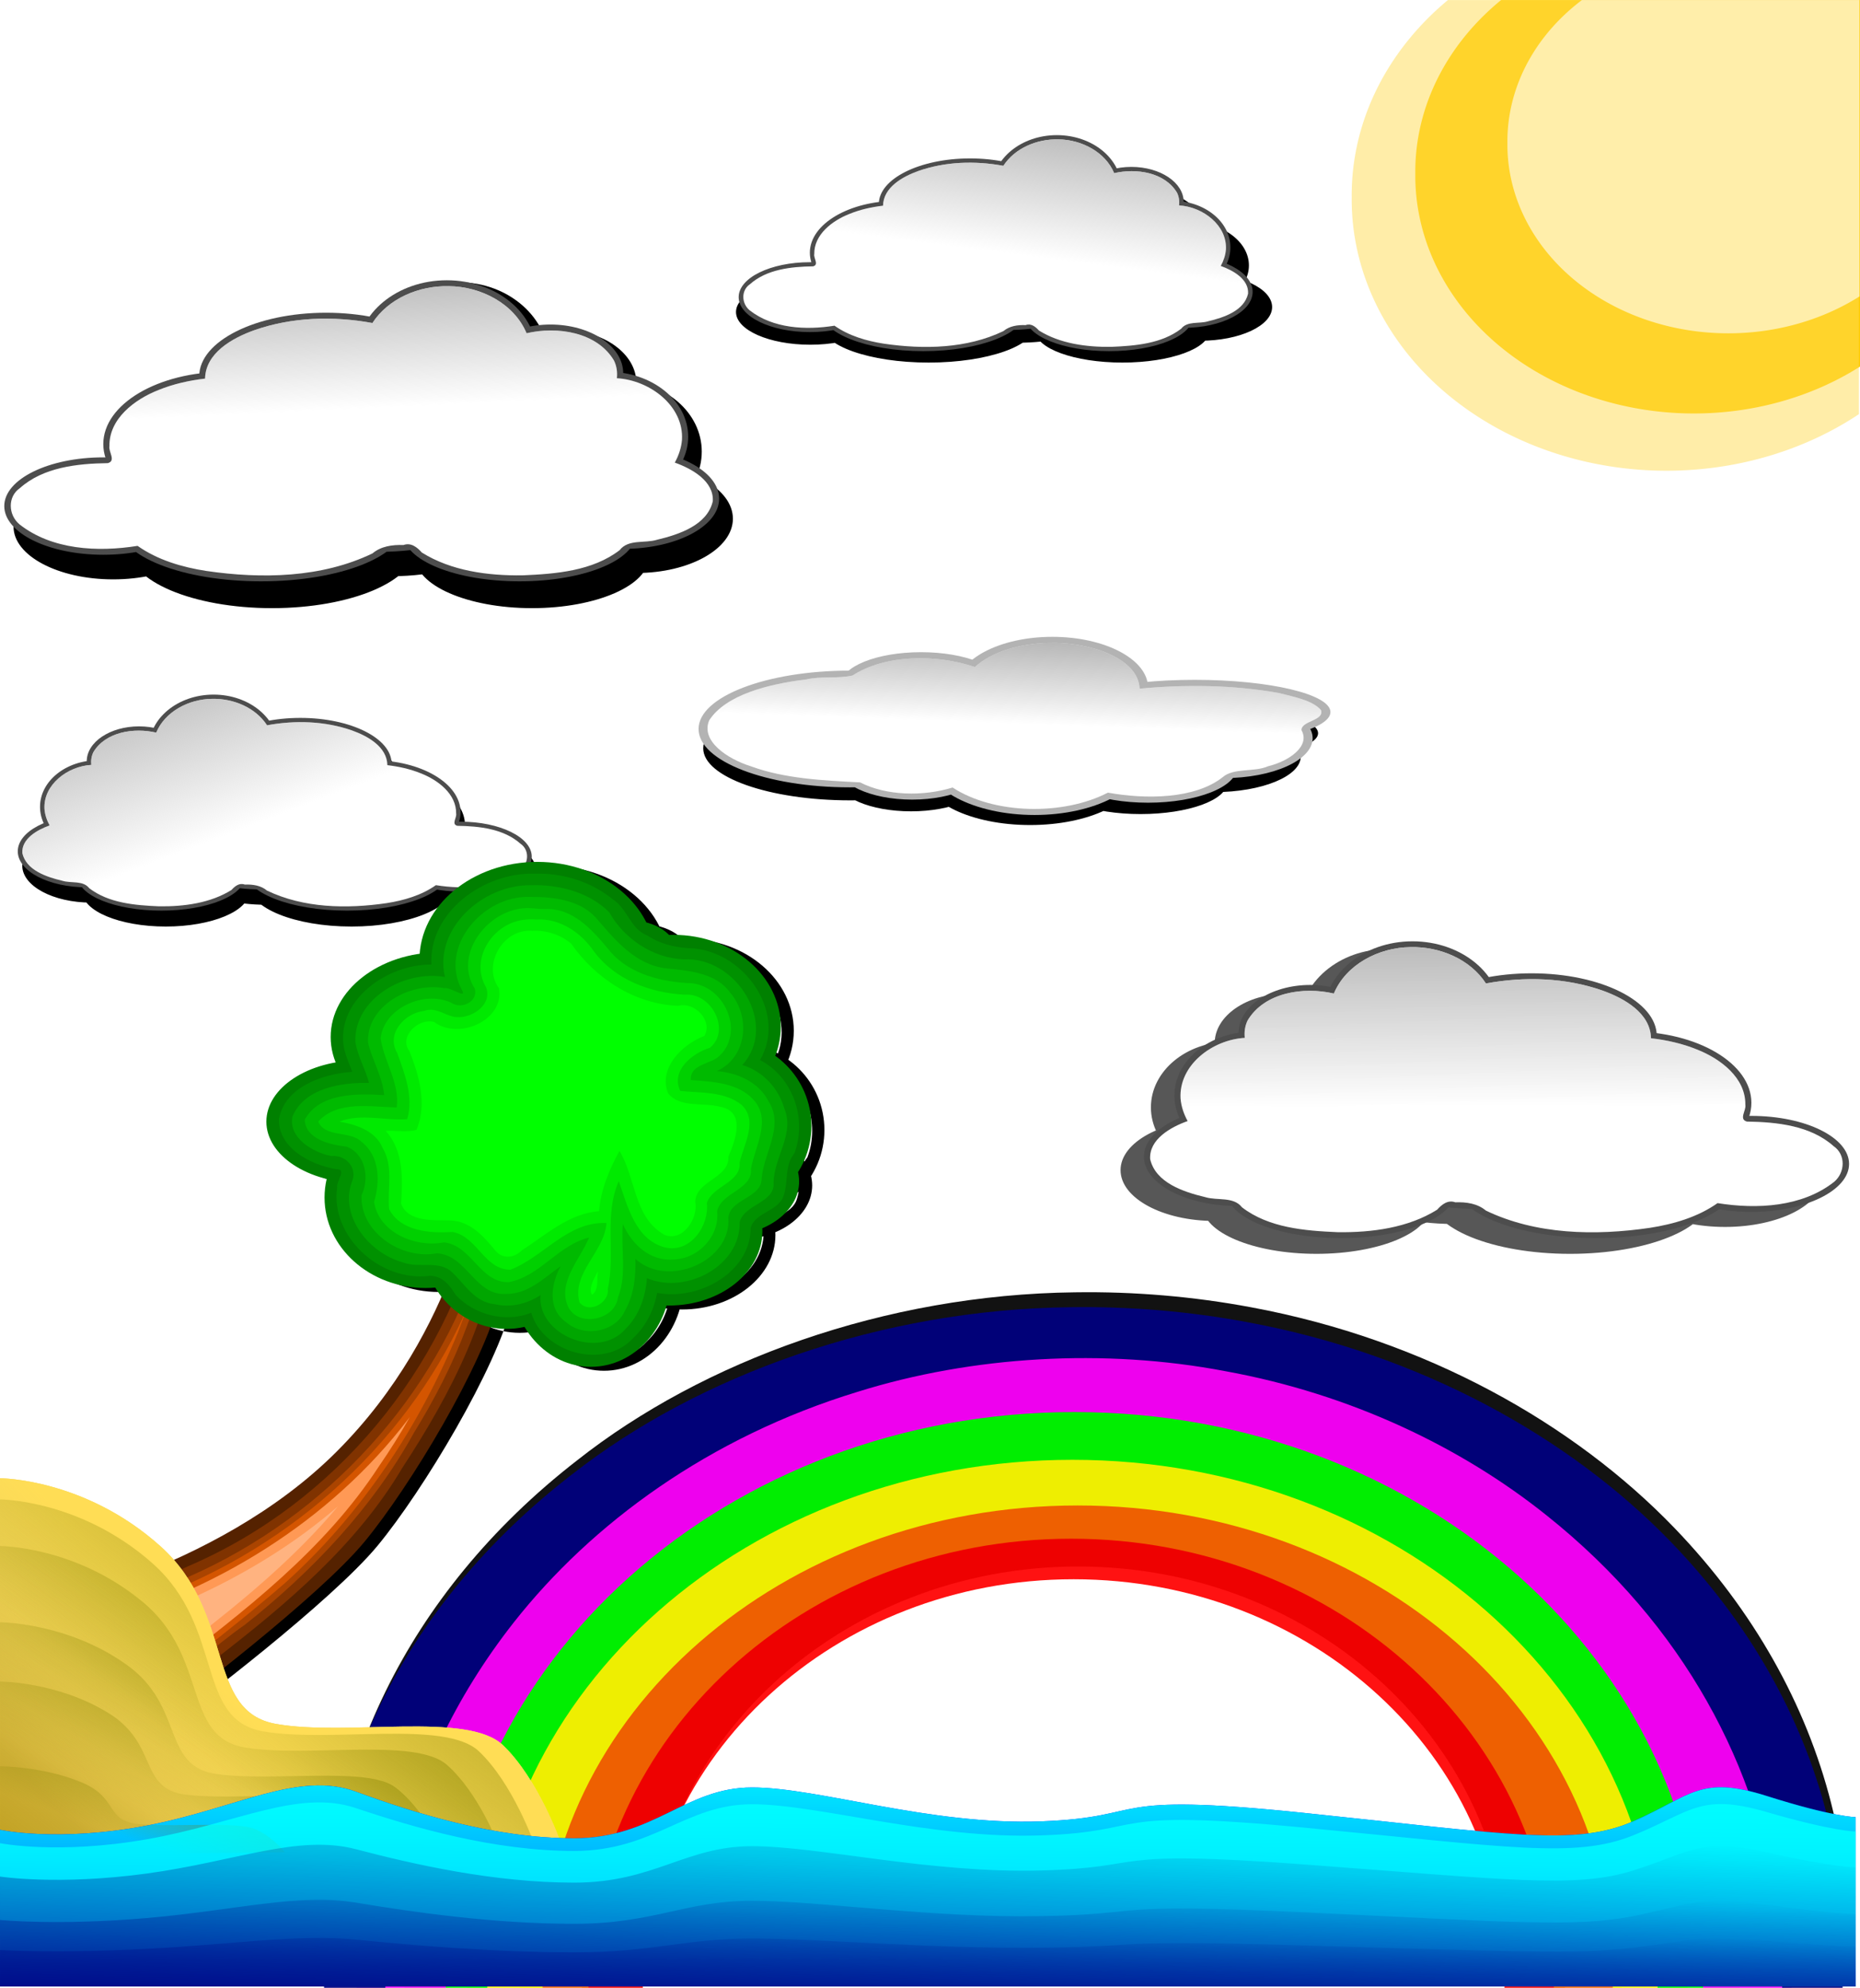 <?xml version="1.0" encoding="UTF-8" standalone="no"?>
<svg
   xmlns:dc="http://purl.org/dc/elements/1.1/"
   xmlns:cc="http://creativecommons.org/ns#"
   xmlns:rdf="http://www.w3.org/1999/02/22-rdf-syntax-ns#"
   xmlns:svg="http://www.w3.org/2000/svg"
   xmlns="http://www.w3.org/2000/svg"
   xmlns:xlink="http://www.w3.org/1999/xlink"
   xmlns:sodipodi="http://sodipodi.sourceforge.net/DTD/sodipodi-0.dtd"
   xmlns:inkscape="http://www.inkscape.org/namespaces/inkscape"
   id="svg2"
   viewBox="0 0 556 594"
   version="1.1"
   inkscape:version="0.48.1 r9760"
   width="100%"
   height="100%"
   sodipodi:docname="landscape_003.svg"
   inkscape:export-filename="/home/juanjo/django/gauss_apa/html/images/landscape_003.png"
   inkscape:export-xdpi="90"
   inkscape:export-ydpi="90">
  <sodipodi:namedview
     pagecolor="#ffffff"
     bordercolor="#666666"
     borderopacity="1"
     objecttolerance="10"
     gridtolerance="10"
     guidetolerance="10"
     inkscape:pageopacity="0"
     inkscape:pageshadow="2"
     inkscape:window-width="1280"
     inkscape:window-height="725"
     id="namedview4173"
     showgrid="false"
     fit-margin-top="0"
     fit-margin-left="0"
     fit-margin-right="0"
     fit-margin-bottom="0"
     inkscape:zoom="0.29972169"
     inkscape:cx="374.67499"
     inkscape:cy="420.41223"
     inkscape:window-x="0"
     inkscape:window-y="24"
     inkscape:window-maximized="1"
     inkscape:current-layer="svg2" />
  <defs
     id="defs4">
    <linearGradient
       id="linearGradient4258">
      <stop
         id="stop4260"
         stop-color="#808000"
         offset="0" />
      <stop
         id="stop4262"
         stop-color="#808000"
         stop-opacity="0"
         offset="1" />
    </linearGradient>
    <linearGradient
       id="linearGradient4238">
      <stop
         id="stop4240"
         stop-color="#000080"
         offset="0" />
      <stop
         id="stop4242"
         stop-color="#000080"
         stop-opacity="0"
         offset="1" />
    </linearGradient>
    <linearGradient
       id="linearGradient4115">
      <stop
         id="stop4117"
         stop-color="#b3b3b3"
         offset="0" />
      <stop
         id="stop4119"
         stop-color="#b3b3b3"
         stop-opacity="0"
         offset="1" />
    </linearGradient>
    <linearGradient
       id="linearGradient3957">
      <stop
         id="stop3959"
         stop-color="#0ff"
         offset="0" />
      <stop
         id="stop3961"
         stop-color="#0ff"
         stop-opacity="0"
         offset="1" />
    </linearGradient>
    <clipPath
       id="clipPath4041">
      <rect
         id="rect4043"
         height="595.18"
         width="1115.1"
         y="991.41"
         x="-602.35"
         style="fill:#000080" />
    </clipPath>
    <clipPath
       id="clipPath4045">
      <rect
         id="rect4047"
         height="419.8"
         width="764.48"
         y="600.83"
         x="-741.97"
         style="fill:#000080" />
    </clipPath>
    <clipPath
       id="clipPath4049">
      <rect
         id="rect4051"
         height="456.9"
         width="821.09"
         y="563.85"
         x="-768.36"
         style="fill:#000080" />
    </clipPath>
    <clipPath
       id="clipPath4053">
      <rect
         id="rect4055"
         height="504"
         width="897.69"
         y="519.87"
         x="-807.58"
         style="fill:#000080" />
    </clipPath>
    <clipPath
       id="clipPath4057">
      <rect
         id="rect4059"
         height="531.44"
         width="995.65"
         y="487.02"
         x="-851.87"
         style="fill:#000080" />
    </clipPath>
    <clipPath
       id="clipPath4061">
      <rect
         id="rect4063"
         height="595.18"
         width="1115.1"
         y="430.29"
         x="-910.7"
         style="fill:#000080" />
    </clipPath>
    <linearGradient
       id="linearGradient4128"
       y2="752.56"
       xlink:href="#linearGradient4115"
       gradientUnits="userSpaceOnUse"
       x2="-342.67"
       y1="641.71"
       x1="-342.93" />
    <linearGradient
       id="linearGradient4138"
       y2="727.15"
       xlink:href="#linearGradient4115"
       gradientUnits="userSpaceOnUse"
       x2="-345.77"
       y1="638.5"
       x1="-341.4" />
    <linearGradient
       id="linearGradient4148"
       y2="751.19"
       xlink:href="#linearGradient4115"
       gradientUnits="userSpaceOnUse"
       x2="-326.27"
       y1="631.07"
       x1="-342.41" />
    <linearGradient
       id="linearGradient4158"
       y2="740.43"
       xlink:href="#linearGradient4115"
       gradientUnits="userSpaceOnUse"
       x2="-279.66"
       y1="591.63"
       x1="-338.82" />
    <linearGradient
       id="linearGradient4218"
       y2="801.64"
       gradientUnits="userSpaceOnUse"
       x2="-317.31"
       y1="733.34"
       x1="-313.73">
      <stop
         id="stop4201"
         stop-color="#999"
         offset="0" />
      <stop
         id="stop4203"
         stop-color="#999"
         stop-opacity="0"
         offset="1" />
    </linearGradient>
    <filter
       id="filter4450"
       color-interpolation-filters="sRGB">
      <feGaussianBlur
         id="feGaussianBlur4452"
         stdDeviation="6.924" />
    </filter>
    <filter
       id="filter4466"
       color-interpolation-filters="sRGB">
      <feGaussianBlur
         id="feGaussianBlur4468"
         stdDeviation="5.539" />
    </filter>
    <filter
       id="filter4528"
       height="1.381"
       width="1.341"
       y="-0.19"
       x="-0.171"
       color-interpolation-filters="sRGB">
      <feGaussianBlur
         id="feGaussianBlur4530"
         stdDeviation="20.773" />
    </filter>
    <filter
       id="filter4570"
       color-interpolation-filters="sRGB">
      <feGaussianBlur
         id="feGaussianBlur4572"
         stdDeviation="5.124" />
    </filter>
    <filter
       id="filter4605"
       color-interpolation-filters="sRGB">
      <feGaussianBlur
         id="feGaussianBlur4607"
         stdDeviation="5.194" />
    </filter>
    <filter
       id="filter4680"
       height="1.431"
       width="1.19"
       y="-0.215"
       x="-0.095"
       color-interpolation-filters="sRGB">
      <feGaussianBlur
         id="feGaussianBlur4682"
         stdDeviation="8.208" />
    </filter>
    <filter
       id="filter4743"
       height="1.263"
       width="1.078"
       y="-0.131"
       x="-0.039"
       color-interpolation-filters="sRGB">
      <feGaussianBlur
         id="feGaussianBlur4745"
         stdDeviation="4.123" />
    </filter>
    <filter
       id="filter4798"
       height="1.392"
       width="1.173"
       y="-0.196"
       x="-0.086"
       color-interpolation-filters="sRGB">
      <feGaussianBlur
         id="feGaussianBlur4800"
         stdDeviation="7.462" />
    </filter>
    <filter
       id="filter4839"
       color-interpolation-filters="sRGB">
      <feGaussianBlur
         id="feGaussianBlur4841"
         stdDeviation="3.549" />
    </filter>
    <filter
       id="filter4861"
       color-interpolation-filters="sRGB">
      <feGaussianBlur
         id="feGaussianBlur4863"
         stdDeviation="9.073" />
    </filter>
    <clipPath
       id="clipPath4867">
      <rect
         id="rect4869"
         height="1379.7"
         width="1229.6"
         y="28.217"
         x="-475.05"
         style="opacity:0.535" />
    </clipPath>
    <clipPath
       id="clipPath4871">
      <rect
         id="rect4873"
         height="960.14"
         width="862.8"
         y="32.053"
         x="-105.68"
         style="opacity:0.535" />
    </clipPath>
    <clipPath
       id="clipPath4875">
      <rect
         id="rect4877"
         height="1094.8"
         width="975.72"
         y="31.766"
         x="-220.62"
         style="opacity:0.535" />
    </clipPath>
    <clipPath
       id="clipPath4879">
      <rect
         id="rect4881"
         height="840.78"
         width="749.35"
         y="-1.754"
         x="0"
         style="opacity:0.535" />
    </clipPath>
    <clipPath
       id="clipPath4883">
      <rect
         id="rect4885"
         height="840.78"
         width="749.35"
         y="-1.754"
         x="0"
         style="opacity:0.535" />
    </clipPath>
    <clipPath
       id="clipPath4887">
      <rect
         id="rect4889"
         height="840.78"
         width="749.35"
         y="-1.754"
         x="0"
         style="opacity:0.535" />
    </clipPath>
    <clipPath
       id="clipPath4891">
      <rect
         id="rect4893"
         height="840.78"
         width="749.35"
         y="-1.754"
         x="0"
         style="opacity:0.535" />
    </clipPath>
    <clipPath
       id="clipPath4895">
      <rect
         id="rect4897"
         height="840.78"
         width="749.35"
         y="-1.754"
         x="0"
         style="opacity:0.535" />
    </clipPath>
    <clipPath
       id="clipPath4899">
      <rect
         id="rect4901"
         height="840.78"
         width="749.35"
         y="-1.754"
         x="0"
         style="opacity:0.535" />
    </clipPath>
    <clipPath
       id="clipPath4903">
      <rect
         id="rect4905"
         height="840.78"
         width="749.35"
         y="-1.754"
         x="0"
         style="opacity:0.535" />
    </clipPath>
    <clipPath
       id="clipPath4907">
      <rect
         id="rect4909"
         height="840.78"
         width="749.35"
         y="-1.754"
         x="0"
         style="opacity:0.535" />
    </clipPath>
    <clipPath
       id="clipPath4911">
      <rect
         id="rect4913"
         height="840.78"
         width="749.35"
         y="-1.754"
         x="0"
         style="opacity:0.535" />
    </clipPath>
    <clipPath
       id="clipPath4915">
      <rect
         id="rect4917"
         height="840.78"
         width="749.35"
         y="-1.754"
         x="0"
         style="opacity:0.535" />
    </clipPath>
    <clipPath
       id="clipPath4919">
      <rect
         id="rect4921"
         height="840.78"
         width="749.35"
         y="-1.754"
         x="0"
         style="opacity:0.535" />
    </clipPath>
    <clipPath
       id="clipPath4923">
      <rect
         id="rect4925"
         height="1161.1"
         width="749.35"
         y="379.84"
         x="-722.46"
         style="opacity:0.535" />
    </clipPath>
    <clipPath
       id="clipPath4927">
      <rect
         id="rect4929"
         height="941.17"
         width="770.27"
         y="-48.243"
         x="-7.906"
         style="opacity:0.535" />
    </clipPath>
    <clipPath
       id="clipPath4931">
      <rect
         id="rect4933"
         height="840.78"
         width="749.35"
         y="-1.754"
         x="0"
         style="opacity:0.535" />
    </clipPath>
    <clipPath
       id="clipPath4935">
      <rect
         id="rect4937"
         height="840.78"
         width="749.35"
         y="-1.754"
         x="0"
         style="opacity:0.535" />
    </clipPath>
    <clipPath
       id="clipPath4939">
      <rect
         id="rect4941"
         height="840.78"
         width="749.35"
         y="-1.754"
         x="0"
         style="opacity:0.535" />
    </clipPath>
    <clipPath
       id="clipPath4943">
      <rect
         id="rect4945"
         height="863.83"
         width="769.89"
         y="-21.713"
         x="0.002"
         style="opacity:0.535" />
    </clipPath>
    <clipPath
       id="clipPath4947">
      <rect
         id="rect4949"
         transform="scale(-1,1)"
         height="1207.9"
         width="1076.5"
         y="480.81"
         x="104.99"
         style="opacity:0.535" />
    </clipPath>
    <clipPath
       id="clipPath4951">
      <rect
         id="rect4953"
         height="776.75"
         width="745.09"
         y="6.308"
         x="-0.04"
         style="opacity:0.535" />
    </clipPath>
    <clipPath
       id="clipPath4955">
      <rect
         id="rect4957"
         height="1225.1"
         width="1091.9"
         y="70.877"
         x="-1193"
         style="opacity:0.535" />
    </clipPath>
    <clipPath
       id="clipPath4959">
      <rect
         id="rect4961"
         height="799.26"
         width="735.72"
         y="14.245"
         x="23.959"
         style="opacity:0.535" />
    </clipPath>
    <clipPath
       id="clipPath4963">
      <rect
         id="rect4965"
         transform="scale(-1,1)"
         height="1681.6"
         width="1498.7"
         y="536.06"
         x="-487.62"
         style="opacity:0.535" />
    </clipPath>
    <clipPath
       id="clipPath4967">
      <rect
         id="rect4969"
         height="897.95"
         width="718.02"
         y="-6.098"
         x="11.546"
         style="opacity:0.535" />
    </clipPath>
    <clipPath
       id="clipPath4971">
      <rect
         id="rect4973"
         height="1681.6"
         width="1498.7"
         y="62.784"
         x="-536.02"
         style="opacity:0.535" />
    </clipPath>
    <clipPath
       id="clipPath4975">
      <rect
         id="rect4977"
         height="863.83"
         width="769.89"
         y="-233.53"
         x="523.09"
         style="opacity:0.535" />
    </clipPath>
    <clipPath
       id="clipPath4979">
      <rect
         id="rect4981"
         height="817.74"
         width="749.35"
         y="5.911"
         x="0"
         style="opacity:0.535" />
    </clipPath>
    <clipPath
       id="clipPath4983">
      <rect
         id="rect4985"
         height="1569.1"
         width="1028.4"
         y="9.195"
         x="-658.08"
         style="opacity:0.535" />
    </clipPath>
    <clipPath
       id="clipPath4987">
      <rect
         id="rect4989"
         height="1553.6"
         width="1028.4"
         y="28.901"
         x="-660.54"
         style="opacity:0.535" />
    </clipPath>
    <clipPath
       id="clipPath4991">
      <rect
         id="rect4993"
         height="840.78"
         width="749.35"
         y="-1.754"
         x="0"
         style="opacity:0.535" />
    </clipPath>
    <linearGradient
       id="linearGradient5075"
       y2="742.22"
       gradientUnits="userSpaceOnUse"
       x2="360.34"
       y1="-241.98"
       x1="383.64">
      <stop
         id="stop4224"
         stop-color="#00f"
         offset="0" />
      <stop
         id="stop4226"
         stop-color="#00f"
         stop-opacity="0"
         offset="1" />
    </linearGradient>
    <linearGradient
       id="linearGradient5077"
       y2="661.55"
       gradientUnits="userSpaceOnUse"
       x2="127.28"
       y1="846.2"
       x1="-17.927">
      <stop
         id="stop3949"
         stop-color="#a80"
         offset="0" />
      <stop
         id="stop3951"
         stop-color="#a80"
         stop-opacity="0"
         offset="1" />
    </linearGradient>
    <linearGradient
       id="linearGradient5079"
       y2="761.94"
       gradientUnits="userSpaceOnUse"
       x2="21.513"
       y1="706.37"
       x1="84.258">
      <stop
         id="stop3969"
         stop-color="#fd5"
         offset="0" />
      <stop
         id="stop3971"
         stop-color="#fd5"
         stop-opacity="0"
         offset="1" />
    </linearGradient>
    <linearGradient
       id="linearGradient5081"
       y2="747.6"
       xlink:href="#linearGradient4258"
       gradientUnits="userSpaceOnUse"
       x2="78.879"
       gradientTransform="matrix(1.053,0,0,1.12,0,-94.015)"
       y1="607.77"
       x1="182.86" />
    <linearGradient
       id="linearGradient5083"
       y2="747.6"
       xlink:href="#linearGradient4258"
       gradientUnits="userSpaceOnUse"
       x2="78.879"
       gradientTransform="matrix(0.982,0,0,0.973,0,20.892)"
       y1="607.77"
       x1="182.86" />
    <linearGradient
       id="linearGradient5085"
       y2="747.6"
       xlink:href="#linearGradient4258"
       gradientUnits="userSpaceOnUse"
       x2="78.879"
       gradientTransform="matrix(0.868,0,0,0.733,0,208.92)"
       y1="607.77"
       x1="182.86" />
    <linearGradient
       id="linearGradient5087"
       y2="747.6"
       xlink:href="#linearGradient4258"
       gradientUnits="userSpaceOnUse"
       x2="78.879"
       gradientTransform="matrix(0.746,0,0,0.547,0,355.17)"
       y1="607.77"
       x1="182.86" />
    <linearGradient
       id="linearGradient5089"
       y2="905.36"
       xlink:href="#linearGradient3957"
       gradientUnits="userSpaceOnUse"
       x2="358.54"
       y1="738.64"
       x1="360.34" />
    <linearGradient
       id="linearGradient5091"
       y2="747.6"
       xlink:href="#linearGradient4258"
       gradientUnits="userSpaceOnUse"
       x2="78.879"
       gradientTransform="matrix(0.561,0,0,0.28,0,564.09)"
       y1="607.77"
       x1="182.86" />
    <linearGradient
       id="linearGradient5093"
       y2="905.36"
       xlink:href="#linearGradient3957"
       gradientUnits="userSpaceOnUse"
       x2="358.54"
       gradientTransform="matrix(1,0,0,0.919,0,68.126)"
       y1="738.64"
       x1="360.34" />
    <linearGradient
       id="linearGradient5095"
       y2="756.56"
       xlink:href="#linearGradient4238"
       gradientUnits="userSpaceOnUse"
       x2="337.03"
       y1="934.04"
       x1="326.27" />
    <linearGradient
       id="linearGradient5097"
       y2="756.56"
       xlink:href="#linearGradient4238"
       gradientUnits="userSpaceOnUse"
       x2="337.03"
       gradientTransform="matrix(1,0,0,0.634,0,308.79)"
       y1="934.04"
       x1="326.27" />
    <linearGradient
       id="linearGradient5099"
       y2="756.56"
       xlink:href="#linearGradient4238"
       gradientUnits="userSpaceOnUse"
       x2="337.03"
       gradientTransform="matrix(1,0,0,0.38,0,522.57)"
       y1="934.04"
       x1="326.27" />
    <linearGradient
       inkscape:collect="always"
       xlink:href="#linearGradient5075"
       id="linearGradient7226"
       gradientUnits="userSpaceOnUse"
       x1="383.64"
       y1="-241.98"
       x2="360.34"
       y2="742.22" />
    <linearGradient
       inkscape:collect="always"
       xlink:href="#linearGradient4115"
       id="linearGradient7228"
       gradientUnits="userSpaceOnUse"
       x1="-338.82"
       y1="591.63"
       x2="-279.66"
       y2="740.43" />
    <linearGradient
       inkscape:collect="always"
       xlink:href="#linearGradient4115"
       id="linearGradient7230"
       gradientUnits="userSpaceOnUse"
       x1="-342.41"
       y1="631.07"
       x2="-326.27"
       y2="751.19" />
    <linearGradient
       inkscape:collect="always"
       xlink:href="#linearGradient4115"
       id="linearGradient7232"
       gradientUnits="userSpaceOnUse"
       x1="-342.93"
       y1="641.71"
       x2="-342.67"
       y2="752.56" />
    <linearGradient
       inkscape:collect="always"
       xlink:href="#linearGradient4115"
       id="linearGradient7234"
       gradientUnits="userSpaceOnUse"
       x1="-341.4"
       y1="638.5"
       x2="-345.77"
       y2="727.15" />
    <linearGradient
       inkscape:collect="always"
       xlink:href="#linearGradient5077"
       id="linearGradient7236"
       gradientUnits="userSpaceOnUse"
       x1="-17.927"
       y1="846.2"
       x2="127.28"
       y2="661.55" />
    <linearGradient
       inkscape:collect="always"
       xlink:href="#linearGradient5079"
       id="linearGradient7238"
       gradientUnits="userSpaceOnUse"
       x1="84.258"
       y1="706.37"
       x2="21.513"
       y2="761.94" />
    <linearGradient
       inkscape:collect="always"
       xlink:href="#linearGradient4218"
       id="linearGradient7240"
       gradientUnits="userSpaceOnUse"
       x1="-313.73"
       y1="733.34"
       x2="-317.31"
       y2="801.64" />
    <linearGradient
       inkscape:collect="always"
       xlink:href="#linearGradient4258"
       id="linearGradient7242"
       gradientUnits="userSpaceOnUse"
       gradientTransform="matrix(1.053,0,0,1.12,0,-94.015)"
       x1="182.86"
       y1="607.77"
       x2="78.879"
       y2="747.6" />
    <linearGradient
       inkscape:collect="always"
       xlink:href="#linearGradient4258"
       id="linearGradient7244"
       gradientUnits="userSpaceOnUse"
       gradientTransform="matrix(0.982,0,0,0.973,0,20.892)"
       x1="182.86"
       y1="607.77"
       x2="78.879"
       y2="747.6" />
    <linearGradient
       inkscape:collect="always"
       xlink:href="#linearGradient4258"
       id="linearGradient7246"
       gradientUnits="userSpaceOnUse"
       gradientTransform="matrix(0.868,0,0,0.733,0,208.92)"
       x1="182.86"
       y1="607.77"
       x2="78.879"
       y2="747.6" />
    <linearGradient
       inkscape:collect="always"
       xlink:href="#linearGradient4258"
       id="linearGradient7248"
       gradientUnits="userSpaceOnUse"
       gradientTransform="matrix(0.746,0,0,0.547,0,355.17)"
       x1="182.86"
       y1="607.77"
       x2="78.879"
       y2="747.6" />
    <linearGradient
       inkscape:collect="always"
       xlink:href="#linearGradient3957"
       id="linearGradient7250"
       gradientUnits="userSpaceOnUse"
       x1="360.34"
       y1="738.64"
       x2="358.54"
       y2="905.36" />
    <linearGradient
       inkscape:collect="always"
       xlink:href="#linearGradient4258"
       id="linearGradient7252"
       gradientUnits="userSpaceOnUse"
       gradientTransform="matrix(0.561,0,0,0.28,0,564.09)"
       x1="182.86"
       y1="607.77"
       x2="78.879"
       y2="747.6" />
    <linearGradient
       inkscape:collect="always"
       xlink:href="#linearGradient3957"
       id="linearGradient7254"
       gradientUnits="userSpaceOnUse"
       gradientTransform="matrix(1,0,0,0.919,0,68.126)"
       x1="360.34"
       y1="738.64"
       x2="358.54"
       y2="905.36" />
    <linearGradient
       inkscape:collect="always"
       xlink:href="#linearGradient4238"
       id="linearGradient7256"
       gradientUnits="userSpaceOnUse"
       x1="326.27"
       y1="934.04"
       x2="337.03"
       y2="756.56" />
    <linearGradient
       inkscape:collect="always"
       xlink:href="#linearGradient4238"
       id="linearGradient7258"
       gradientUnits="userSpaceOnUse"
       gradientTransform="matrix(1,0,0,0.634,0,308.79)"
       x1="326.27"
       y1="934.04"
       x2="337.03"
       y2="756.56" />
    <linearGradient
       inkscape:collect="always"
       xlink:href="#linearGradient4238"
       id="linearGradient7260"
       gradientUnits="userSpaceOnUse"
       gradientTransform="matrix(1,0,0,0.38,0,522.57)"
       x1="326.27"
       y1="934.04"
       x2="337.03"
       y2="756.56" />
    <linearGradient
       inkscape:collect="always"
       xlink:href="#linearGradient5075"
       id="linearGradient7340"
       gradientUnits="userSpaceOnUse"
       x1="383.64"
       y1="-241.98"
       x2="360.34"
       y2="742.22" />
  </defs>
  <g
     id="g7342">
    <g
       style="opacity:0.929;filter:url(#filter4861)"
       transform="matrix(0.541,0,0,0.382,357.117,-11.05)"
       clip-path="url(#clipPath4987)"
       id="g4843">
      <path
         inkscape:connector-curvature="0"
         clip-path="url(#clipPath4061)"
         transform="translate(308.35,561.12)"
         d="m -372.88,654.38 c -150.49,0 -272.5,149.28 -272.5,333.44 0,184.16 122.01,333.47 272.5,333.47 150.49,0 272.47,-149.31 272.47,-333.47 0,-184.16 -121.98,-333.44 -272.47,-333.44 z m 0.125,38.781 c 131.52,0 238.16,139.83 238.16,312.28 0,172.45 -106.63,312.25 -238.16,312.25 -131.52,0 -238.16,-139.8 -238.16,-312.25 0,-172.45 106.63,-312.28 238.16,-312.28 z"
         id="path4845" />
      <path
         inkscape:connector-curvature="0"
         clip-path="url(#clipPath4057)"
         transform="matrix(1.12,0,0,1.12,351.69,445.97)"
         d="m -372.88,654.38 c -150.49,0 -272.5,149.28 -272.5,333.44 0,184.16 122.01,333.47 272.5,333.47 150.49,0 272.47,-149.31 272.47,-333.47 0,-184.16 -121.98,-333.44 -272.47,-333.44 z m 0.125,38.781 c 131.52,0 238.16,139.83 238.16,312.28 0,172.45 -106.63,312.25 -238.16,312.25 -131.52,0 -238.16,-139.8 -238.16,-312.25 0,-172.45 106.63,-312.28 238.16,-312.28 z"
         id="path4847" />
      <path
         inkscape:connector-curvature="0"
         clip-path="url(#clipPath4053)"
         transform="matrix(1.242,0,0,1.181,400.78,377.49)"
         d="m -372.88,654.38 c -150.49,0 -272.5,149.28 -272.5,333.44 0,184.16 122.01,333.47 272.5,333.47 150.49,0 272.47,-149.31 272.47,-333.47 0,-184.16 -121.98,-333.44 -272.47,-333.44 z m 0.125,38.781 c 131.52,0 238.16,139.83 238.16,312.28 0,172.45 -106.63,312.25 -238.16,312.25 -131.52,0 -238.16,-139.8 -238.16,-312.25 0,-172.45 106.63,-312.28 238.16,-312.28 z"
         id="path4849" />
      <path
         inkscape:connector-curvature="0"
         clip-path="url(#clipPath4049)"
         transform="matrix(1.358,0,0,1.303,441.1,256.92)"
         d="m -372.88,654.38 c -150.49,0 -272.5,149.28 -272.5,333.44 0,184.16 122.01,333.47 272.5,333.47 150.49,0 272.47,-149.31 272.47,-333.47 0,-184.16 -121.98,-333.44 -272.47,-333.44 z m 0.125,38.781 c 131.52,0 238.16,139.83 238.16,312.28 0,172.45 -106.63,312.25 -238.16,312.25 -131.52,0 -238.16,-139.8 -238.16,-312.25 0,-172.45 106.63,-312.28 238.16,-312.28 z"
         id="path4851" />
      <path
         inkscape:connector-curvature="0"
         clip-path="url(#clipPath4045)"
         transform="matrix(1.459,0,0,1.418,479.88,139.57)"
         d="m -372.88,654.38 c -150.49,0 -272.5,149.28 -272.5,333.44 0,184.16 122.01,333.47 272.5,333.47 150.49,0 272.47,-149.31 272.47,-333.47 0,-184.16 -121.98,-333.44 -272.47,-333.44 z m 0.125,38.781 c 131.52,0 238.16,139.83 238.16,312.28 0,172.45 -106.63,312.25 -238.16,312.25 -131.52,0 -238.16,-139.8 -238.16,-312.25 0,-172.45 106.63,-312.28 238.16,-312.28 z"
         id="path4853" />
      <path
         inkscape:connector-curvature="0"
         clip-path="url(#clipPath4041)"
         d="m -66.094,1039.8 c -105.13,1.718 -205.63,53.751 -275.18,131.49 -95.241,104.64 -141.09,248.18 -137.89,388.76 2.913,129.67 47.421,259.82 133.98,357.49 17.85,20.102 37.606,38.608 58.893,55.163 -81.056,-76.007 -129.93,-181.4 -148.91,-289.94 -23.428,-133.33 -4.096,-275.5 61.477,-394.53 42.964,-77.813 107.82,-146.01 190.11,-181.8 63.194,-28.181 136.14,-34.41 203.04,-16.191 69.368,17.995 130.55,60.073 177.51,113.71 76.057,86.495 117.54,199.66 127.68,313.66 11.134,126.97 -15.293,258.9 -83.594,367.16 -19.763,31.123 -42.976,60.1 -69.719,85.5 92.819,-73.826 152.55,-183.3 176.74,-298.35 32.415,-152.22 4.921,-318.48 -82.904,-447.72 -55.53,-81.7 -137.6,-147.4 -233.96,-172.7 -31.665,-8.4 -64.477,-12.4 -97.284,-11.7 z"
         id="path4855" />
    </g>
    <g
       style="opacity:0.929"
       transform="matrix(0.541,0,0,0.379,355.788,-3.48)"
       clip-path="url(#clipPath4983)"
       id="g4065">
      <path
         style="fill:#ff0000"
         inkscape:connector-curvature="0"
         clip-path="url(#clipPath4061)"
         transform="translate(308.35,561.12)"
         d="m -372.88,654.38 c -150.49,0 -272.5,149.28 -272.5,333.44 0,184.16 122.01,333.47 272.5,333.47 150.49,0 272.47,-149.31 272.47,-333.47 0,-184.16 -121.98,-333.44 -272.47,-333.44 z m 0.125,38.781 c 131.52,0 238.16,139.83 238.16,312.28 0,172.45 -106.63,312.25 -238.16,312.25 -131.52,0 -238.16,-139.8 -238.16,-312.25 0,-172.45 106.63,-312.28 238.16,-312.28 z"
         id="path3992" />
      <path
         style="fill:#ff6600"
         inkscape:connector-curvature="0"
         clip-path="url(#clipPath4057)"
         transform="matrix(1.12,0,0,1.12,351.69,445.97)"
         d="m -372.88,654.38 c -150.49,0 -272.5,149.28 -272.5,333.44 0,184.16 122.01,333.47 272.5,333.47 150.49,0 272.47,-149.31 272.47,-333.47 0,-184.16 -121.98,-333.44 -272.47,-333.44 z m 0.125,38.781 c 131.52,0 238.16,139.83 238.16,312.28 0,172.45 -106.63,312.25 -238.16,312.25 -131.52,0 -238.16,-139.8 -238.16,-312.25 0,-172.45 106.63,-312.28 238.16,-312.28 z"
         id="path4019" />
      <path
         style="fill:#ffff00"
         inkscape:connector-curvature="0"
         clip-path="url(#clipPath4053)"
         transform="matrix(1.242,0,0,1.181,400.78,377.49)"
         d="m -372.88,654.38 c -150.49,0 -272.5,149.28 -272.5,333.44 0,184.16 122.01,333.47 272.5,333.47 150.49,0 272.47,-149.31 272.47,-333.47 0,-184.16 -121.98,-333.44 -272.47,-333.44 z m 0.125,38.781 c 131.52,0 238.16,139.83 238.16,312.28 0,172.45 -106.63,312.25 -238.16,312.25 -131.52,0 -238.16,-139.8 -238.16,-312.25 0,-172.45 106.63,-312.28 238.16,-312.28 z"
         id="path4021" />
      <path
         style="fill:#00ff00"
         inkscape:connector-curvature="0"
         clip-path="url(#clipPath4049)"
         transform="matrix(1.358,0,0,1.303,441.1,256.92)"
         d="m -372.88,654.38 c -150.49,0 -272.5,149.28 -272.5,333.44 0,184.16 122.01,333.47 272.5,333.47 150.49,0 272.47,-149.31 272.47,-333.47 0,-184.16 -121.98,-333.44 -272.47,-333.44 z m 0.125,38.781 c 131.52,0 238.16,139.83 238.16,312.28 0,172.45 -106.63,312.25 -238.16,312.25 -131.52,0 -238.16,-139.8 -238.16,-312.25 0,-172.45 106.63,-312.28 238.16,-312.28 z"
         id="path4023" />
      <path
         style="fill:#ff00ff"
         inkscape:connector-curvature="0"
         clip-path="url(#clipPath4045)"
         transform="matrix(1.459,0,0,1.418,479.88,139.57)"
         d="m -372.88,654.38 c -150.49,0 -272.5,149.28 -272.5,333.44 0,184.16 122.01,333.47 272.5,333.47 150.49,0 272.47,-149.31 272.47,-333.47 0,-184.16 -121.98,-333.44 -272.47,-333.44 z m 0.125,38.781 c 131.52,0 238.16,139.83 238.16,312.28 0,172.45 -106.63,312.25 -238.16,312.25 -131.52,0 -238.16,-139.8 -238.16,-312.25 0,-172.45 106.63,-312.28 238.16,-312.28 z"
         id="path4025" />
      <path
         style="fill:#000080"
         inkscape:connector-curvature="0"
         clip-path="url(#clipPath4041)"
         d="m -66.094,1039.8 c -105.13,1.718 -205.63,53.751 -275.18,131.49 -95.241,104.64 -141.09,248.18 -137.89,388.76 2.913,129.67 47.421,259.82 133.98,357.49 17.85,20.102 37.606,38.608 58.893,55.163 -81.056,-76.007 -129.93,-181.4 -148.91,-289.94 -23.428,-133.33 -4.096,-275.5 61.477,-394.53 42.964,-77.813 107.82,-146.01 190.11,-181.8 63.194,-28.181 136.14,-34.41 203.04,-16.191 69.368,17.995 130.55,60.073 177.51,113.71 76.057,86.495 117.54,199.66 127.68,313.66 11.134,126.97 -15.293,258.9 -83.594,367.16 -19.763,31.123 -42.976,60.1 -69.719,85.5 92.819,-73.826 152.55,-183.3 176.74,-298.35 32.415,-152.22 4.921,-318.48 -82.904,-447.72 -55.53,-81.7 -137.6,-147.4 -233.96,-172.7 -31.665,-8.4 -64.477,-12.4 -97.284,-11.7 z"
         id="path4027" />
    </g>
    <path
       style="filter:url(#filter4798)"
       inkscape:connector-curvature="0"
       clip-path="url(#clipPath4979)"
       transform="matrix(0.742,0,0,0.726,4.2997227e-8,-4.293)"
       d="m 78.879,324.07 c 0,8.168 -9.431,14.79 -21.064,14.79 -11.634,0 -21.064,-6.622 -21.064,-14.79 0,-8.168 9.431,-14.79 21.064,-14.79 11.634,0 21.064,6.622 21.064,14.79 z m -14.342,19.272 c 0,10.891 -10.434,19.72 -23.305,19.72 -12.871,0 -23.305,-8.829 -23.305,-19.72 0,-10.891 10.434,-19.72 23.305,-19.72 12.871,0 23.305,8.829 23.305,19.72 z m 118.32,26.891 c 0,9.406 -18.46,17.031 -41.232,17.031 -22.772,0 -41.232,-7.625 -41.232,-17.031 0,-9.406 18.46,-17.031 41.232,-17.031 22.772,0 41.232,7.625 41.232,17.031 z m -32.269,-17.479 c 0,14.109 -19.464,25.546 -43.473,25.546 -24.01,0 -43.473,-11.437 -43.473,-25.546 0,-14.109 19.464,-25.546 43.473,-25.546 24.01,0 43.473,11.437 43.473,25.546 z m -50.196,20.168 c 0,7.921 -15.049,14.342 -33.613,14.342 -18.564,0 -33.613,-6.421 -33.613,-14.342 0,-7.921 15.049,-14.342 33.613,-14.342 18.564,0 33.613,6.421 33.613,14.342 z M 64.54,362.172 c 0,8.416 -12.441,15.238 -27.787,15.238 -15.346,0 -27.787,-6.822 -27.787,-15.238 0,-8.416 12.441,-15.238 27.787,-15.238 15.346,0 27.787,6.822 27.787,15.238 z m 151.48,2.241 c 0,8.168 -12.842,14.79 -28.683,14.79 -15.841,0 -28.683,-6.622 -28.683,-14.79 0,-8.168 12.842,-14.79 28.683,-14.79 15.841,0 28.683,6.622 28.683,14.79 z m -28.683,-18.824 c 0,12.129 -15.852,21.961 -35.406,21.961 -19.554,0 -35.406,-9.832 -35.406,-21.961 0,-12.129 15.852,-21.961 35.406,-21.961 19.554,0 35.406,9.832 35.406,21.961 z m -27.79,-20.62 c 0,10.643 -16.454,19.272 -36.751,19.272 -20.297,0 -36.751,-8.628 -36.751,-19.272 0,-10.643 16.454,-19.272 36.751,-19.272 20.297,0 36.751,8.628 36.751,19.272 z m -45.714,-6.723 c 0,12.376 -11.638,22.409 -25.994,22.409 -14.356,0 -25.994,-10.033 -25.994,-22.409 0,-12.376 11.638,-22.409 25.994,-22.409 14.356,0 25.994,10.033 25.994,22.409 z m -8.964,25.098 c 0,16.336 -16.454,29.58 -36.751,29.58 -20.297,0 -36.751,-13.243 -36.751,-29.58 0,-16.336 16.454,-29.58 36.751,-29.58 20.297,0 36.751,13.243 36.751,29.58 z"
       id="path4749" />
    <g
       clip-path="url(#clipPath4975)"
       transform="matrix(0.722,0,0,0.688,-377.758,160.576)"
       id="g4802">
      <g
         id="g4816">
        <g
           id="g4818">
          <path
             style="filter:url(#filter4839)"
             inkscape:connector-curvature="0"
             d="m 748.86,172.59 c -12.271,-0.937 -20.624,15.174 -13.688,24.875 2.489,13.758 -16.426,22.787 -26.781,14.75 -6.522,-1.971 -14.783,6.436 -10.312,12.531 4.097,10.76 7.452,23.044 3,34.25 -4.071,1.288 -9.612,0.133 -12.781,0.5 7.54,8.664 7.026,20.987 6.375,31.594 2.914,8.102 13.354,7.094 20.344,7.281 8.601,0.323 14.101,7.311 18.969,13.438 3.013,3.563 7.859,2.674 10.75,-0.5 9.834,-6.581 19.336,-15.983 31.906,-16.938 0.673,-9.283 4.184,-18.003 8.438,-26.188 6.873,11.763 5.897,29 18.688,36.469 7.818,3.165 14.035,-7.538 12.688,-14.375 0.282,-9.279 14.224,-10.203 13.719,-19.594 2.822,-6.91 7.501,-19.683 -3.531,-21.688 -6.902,-1.956 -16.713,0.62 -21.469,-5.906 -4.039,-10.806 5.753,-21.139 15.062,-24.844 3.612,-6.362 -3.87,-15.015 -10.812,-13.062 -18.208,-0.716 -34.495,-12.162 -44.312,-27 -4.315,-3.879 -10.414,-5.963 -16.25,-5.594 z m 26.938,148.62 c -1.345,2.59 -3.67,6.992 -2.062,9.469 3.03,-2.283 1.787,-6.882 2.469,-10.188 l -0.406,0.719 z m -29.406,-153.5 c -13.601,1.014 -23.391,17.019 -16.625,29.25 3.184,7.748 -6.55,14.595 -13.688,12.875 -3.957,-1.064 -7.434,-4.196 -11.844,-2.469 -8.301,0.974 -15.858,10.133 -11.156,18.312 3.122,9.117 6.854,19.001 4.125,28.719 -9.381,0.728 -19.092,-2.659 -28.094,1.062 7.209,1.301 14.998,4.058 17.906,11.406 4.71,8.149 1.826,18.061 2.719,26.625 4.713,9.571 16.934,10.564 26.25,9.875 10.275,2.003 13.162,16.446 23.938,16.406 13.842,-5.545 23.515,-21.011 39.781,-20.281 -0.757,12.477 -14.532,21.658 -11.156,34.5 3.977,5.096 12.41,0.102 11.719,-5.812 3.24,-15.438 -1.731,-31.883 4.531,-46.875 3.611,10.585 6.742,25.237 18.969,28.75 10.853,2.749 18.591,-9.635 17.5,-19.281 2.307,-7.494 14.297,-8.849 13.562,-17.562 1.729,-7.851 7.828,-18.323 0.719,-25.125 -7.029,-5.784 -16.709,-5.063 -25.281,-5.938 -4.007,-8.742 4.746,-16.305 12.281,-18.781 8.709,-7.385 0.829,-23.998 -10.429,-23.038 -14.521,-0.77 -28.905,-6.62 -37.509,-18.649 -5.277,-8.16 -13.965,-14.567 -23.969,-14 -1.389,-0.073 -2.866,-0.131 -4.25,0.031 z m 1.938,-4.969 c -16.892,-1.007 -32.456,19.765 -23.125,35 1.415,5.473 -5.414,9.201 -9.787,6.073 -11.326,-5.536 -27.996,2.523 -29.213,15.489 1.303,9.865 8.005,19.418 6.656,30 -10.727,-0.214 -24.498,-3.148 -32.5,6.125 2.982,7.216 13.122,3.739 18.031,8.875 7.543,6.257 7.616,17.356 5.094,25.969 1.821,13.226 16.95,20.044 28.969,17.625 11.479,1.346 14.88,17.596 26.781,17.281 13.107,-2.599 20.395,-16.111 33.281,-19.375 -3.719,9.507 -13.512,19.751 -8.531,30.406 4.535,8.725 19.242,5.183 20.438,-4.219 3.884,-10.32 1.135,-21.396 2.062,-32.062 3.525,8.471 11.03,16.26 20.875,15.406 10.696,-0.264 19.297,-10.502 18.156,-21 1.718,-8.257 14.871,-9.345 14,-18.406 1.677,-9.614 8.701,-21.405 0.969,-30.062 -6.392,-7.303 -16.859,-7.771 -25.875,-8.469 -0.375,-6.502 7.178,-6.849 11.031,-9.75 12.141,-10.319 2.906,-32.772 -12.855,-32.407 -12.369,-0.806 -25.155,-4.791 -32.674,-15.13 -6.446,-8.089 -14.463,-17.545 -25.874,-16.986 -1.926,0.017 -4,-0.239 -5.91,-0.382 z m -0.531,-4.875 c -19.486,-0.592 -37.498,21.936 -27.967,40.382 2.411,4.313 -4.91,-1.399 -7.252,-0.757 -14.344,-2.709 -32.364,7.84 -31.594,23.688 1.753,7.696 6.005,14.774 6.688,22.781 -11.342,-0.754 -26.891,-0.965 -32.906,10.688 0.352,8.487 10.52,10.856 17.344,11.688 8.031,3.25 9.477,14 6.188,21.094 -0.722,15.924 16.353,28.136 31.25,25.219 12.396,0.794 15.756,18.668 28.719,17.625 9.083,0.133 15.665,-7.033 22.438,-12 -3.888,7.625 -5.668,18.494 2.25,24.25 7.476,7.048 20.798,4.201 24.5,-5.156 3.648,-6.697 4.431,-14.684 4.219,-22.281 13.675,12.978 40.031,0.761 38.469,-18.031 1.037,-7.97 12.898,-8.316 13.75,-16.031 0.483,-11.478 9.808,-23.537 2.812,-34.531 -3.849,-8.038 -12.706,-12.289 -21.312,-12.969 12.656,-6.06 13.939,-23.659 5.719,-33.812 -5.825,-8.768 -16.793,-9.774 -26.469,-10.781 -13.171,-1.516 -21.584,-12.666 -29.438,-22.156 -6.68,-7.655 -17.784,-9.014 -27.406,-8.906 z m 0.719,-5.062 c -20.156,-0.408 -40.427,19.08 -35.688,39.844 -17.018,-3.151 -37.651,9.575 -37.094,28.125 0.898,6.255 4.156,11.773 5.656,17.875 -11.75,-0.263 -26.902,2.354 -31.719,14.688 -1.66,9.084 8.3,15.487 16.188,17.094 5.748,-0.629 10.431,4.805 8.75,10.312 -5.926,15.027 6.394,31.804 20.969,35.906 6.637,2.67 14.964,-1.308 20.438,4.469 5.236,5.248 9.204,12.78 17.344,13.625 6.515,1.647 13.496,-0.082 19.031,-3.938 -1.477,17.21 24.058,28.222 35.156,14.719 5.735,-5.84 8.319,-13.995 8.906,-22.062 16.578,7.266 38.914,-5.713 38.375,-24.344 1.98,-7.91 14.75,-8.322 14.062,-17.219 0.146,-11.019 8.846,-21.123 4.438,-32.188 -2.425,-8.691 -8.676,-16.036 -17.406,-18.844 15.181,-17.403 -2.314,-47.136 -24.25,-45.875 -13.088,-0.571 -24.813,-9.218 -30.812,-20.438 -8.189,-8.636 -20.67,-12.159 -32.344,-11.75 z m 1.781,-5.031 c -21.429,-0.803 -44.225,16.776 -43.062,39.469 -18.238,-0.104 -38.489,14.89 -36.469,34.531 0.504,4.162 2.27,8.094 3.688,12.062 -12.416,0.862 -28.037,6.705 -30.344,20.531 -0.337,12.473 12.893,19.836 23.688,21.75 4.741,-0.097 -0.113,5.11 0.406,8.031 -2.891,20.987 17.635,41.081 38.406,38.281 5.194,-0.004 8.402,4.309 10.656,8.312 7.617,8.541 20.649,12.315 31.281,7.688 4.776,17.266 30.038,25.174 42.344,10.906 5.261,-5.208 8.528,-12.225 9.781,-19.5 17.562,3.526 38.861,-9.251 38.719,-28.312 2.157,-7.033 11.879,-7.018 13.812,-14.375 1.806,-5.911 0.194,-12.691 4.281,-17.875 5.301,-14.624 -0.287,-32.963 -14.219,-40.562 11.175,-19.975 -5.672,-46.211 -27.281,-48.469 -6.88,-0.174 -13.609,-1.63 -19.219,-5.531 -7.227,-2.893 -8.237,-11.658 -14.469,-15.812 -8.796,-7.542 -20.515,-11.467 -32,-11.125 z m 58.461,34.171 c 0,7.701 -8.797,13.944 -19.648,13.944 -10.852,0 -19.648,-6.243 -19.648,-13.944 0,-7.701 8.797,-13.944 19.648,-13.944 10.852,0 19.648,6.243 19.648,13.944 z m 50.706,99.51 c 0,12.952 -13.621,23.451 -30.423,23.451 -16.802,0 -30.423,-10.5 -30.423,-23.451 0,-12.952 13.621,-23.451 30.423,-23.451 16.802,0 30.423,10.5 30.423,23.451 z m -53.241,41.832 c 0,21.353 -14.756,38.663 -32.959,38.663 -18.203,0 -32.959,-17.31 -32.959,-38.663 0,-21.353 14.756,-38.663 32.959,-38.663 18.203,0 32.959,17.31 32.959,38.663 z m -32.959,-15.845 c 0,21.003 -15.607,38.029 -34.86,38.029 -19.253,0 -34.86,-17.026 -34.86,-38.029 0,-21.003 15.607,-38.029 34.86,-38.029 19.253,0 34.86,17.026 34.86,38.029 z m -57.05,-51.97 c 0,14.702 -17.31,26.62 -38.663,26.62 -21.353,0 -38.663,-11.918 -38.663,-26.62 0,-14.702 17.31,-26.62 38.663,-26.62 21.353,0 38.663,11.918 38.663,26.62 z m 30.423,32.959 c 0,21.703 -18.729,39.297 -41.832,39.297 -23.103,0 -41.832,-17.594 -41.832,-39.297 0,-21.703 18.729,-39.297 41.832,-39.297 23.103,0 41.832,17.594 41.832,39.297 z m 50.706,20.916 c 0,17.853 -13.337,32.325 -29.79,32.325 -16.452,0 -29.79,-14.472 -29.79,-32.325 0,-17.853 13.337,-32.325 29.79,-32.325 16.452,0 29.79,14.472 29.79,32.325 z m -17.747,-20.282 c 0,14.352 -15.04,25.987 -33.592,25.987 -18.553,0 -33.592,-11.635 -33.592,-25.987 0,-14.352 15.04,-25.987 33.592,-25.987 18.553,0 33.592,11.635 33.592,25.987 z m -20.282,-29.156 c 0,17.853 -18.729,32.325 -41.832,32.325 -23.103,0 -41.832,-14.472 -41.832,-32.325 0,-17.853 18.729,-32.325 41.832,-32.325 23.103,0 41.832,14.472 41.832,32.325 z m -3.803,-41.198 c 0,20.303 -20.148,36.762 -45.001,36.762 -24.854,0 -45.001,-16.459 -45.001,-36.762 0,-20.303 20.148,-36.762 45.001,-36.762 24.854,0 45.001,16.459 45.001,36.762 z m 88.735,84.298 c 0,17.853 -17.31,32.325 -38.663,32.325 -21.353,0 -38.663,-14.472 -38.663,-32.325 0,-17.853 17.31,-32.325 38.663,-32.325 21.353,0 38.663,14.472 38.663,32.325 z m -21.55,-36.128 c 0,19.603 -20.432,35.494 -45.635,35.494 -25.204,0 -45.635,-15.891 -45.635,-35.494 0,-19.603 20.432,-35.494 45.635,-35.494 25.204,0 45.635,15.891 45.635,35.494 z m -30.423,-36.762 c 0,18.203 -18.161,32.959 -40.564,32.959 -22.403,0 -40.564,-14.756 -40.564,-32.959 0,-18.203 18.161,-32.959 40.564,-32.959 22.403,0 40.564,14.756 40.564,32.959 z m 72.255,27.254 c 0,20.653 -15.891,37.395 -35.494,37.395 -19.603,0 -35.494,-16.742 -35.494,-37.395 0,-20.653 15.891,-37.395 35.494,-37.395 19.603,0 35.494,16.742 35.494,37.395 z m -12.676,-43.1 c 0,22.053 -19.864,39.931 -44.367,39.931 -24.503,0 -44.367,-17.878 -44.367,-39.931 0,-22.053 19.864,-39.931 44.367,-39.931 24.503,0 44.367,17.878 44.367,39.931 z m -51.973,-29.156 c 0,23.453 -21.85,42.466 -48.804,42.466 -26.954,0 -48.804,-19.013 -48.804,-42.466 0,-23.453 21.85,-42.466 48.804,-42.466 26.954,0 48.804,19.013 48.804,42.466 z m -131.81,237.86 c -33.964,30.677 -77.038,50.111 -121.22,60.812 -2.518,2.402 1.303,6.303 3.25,7.938 8.457,4.622 18.554,7.399 28.219,6.938 12.322,-0.315 19.733,-11.069 29.062,-17.469 22.076,-17.867 43.547,-36.584 61.188,-58.688 l -0.5,0.469 z m 29.594,-38.344 c -32.259,44.211 -80.447,75.67 -133.16,89.969 -7.359,2.254 -14.934,4.224 -22.062,6.969 -1.865,7.848 4.892,15.279 12.5,16.375 13.221,5.555 31.055,7.866 41.906,-3.5 32.88,-26.181 66.275,-53.161 88.611,-89.211 4.614,-7.004 8.863,-14.105 12.857,-21.508 l -0.587,0.81 -0.07,0.096 z m 23.188,-45.438 c -25.154,58.177 -75.332,104.59 -135.09,125.57 -14.761,5.814 -30.449,9.554 -45.346,14.614 -2.683,8.229 2.239,18.117 11.031,19.844 12.738,5.47 28.73,9.133 41.348,1.703 18.202,-14.463 36.481,-29.365 53.719,-44.964 31.836,-30.015 55.581,-67.991 71.621,-108.74 0.565,-1.441 3.694,-10.161 2.719,-8.031 z m 11.438,-44.438 c -1.447,10.24 -5.308,20.295 -8.548,30.227 -21.546,59.681 -68.883,109.56 -128.06,132.89 -18.323,8.227 -37.92,13.546 -57.051,19.009 -3.448,8.693 -0.376,20.667 9.25,23.438 13.163,6.649 29.265,9.726 43.344,4.844 13.793,-9.346 25.409,-21.416 38.812,-31.219 28.009,-23.283 52.815,-50.792 69.907,-83.276 17.203,-29.277 30.433,-61.935 32.406,-96.13 l -0.062,0.219 z m -0.906,-4.125 c -3.858,-0.112 -1.956,5.02 -3.531,7.25 -15.223,64.93 -59.969,123.04 -121.17,150.61 -22.391,11.126 -46.353,19.315 -70.671,24.485 -3.58,9.386 -4.282,23.152 6.125,28.375 13.91,9.082 31.475,11.409 47.656,9 10.943,-5.032 18.41,-15.145 28.301,-21.706 29.413,-23.828 58.294,-49.471 77.047,-82.733 20.126,-32.23 37.817,-67.704 40.367,-106.33 -0.379,-3.397 3.012,-15.68 -0.037,-13.384 -1.361,1.478 -2.722,2.957 -4.083,4.435 z m -5.029,-11.064 c 0,0 -7.606,65.917 -58.311,119.16 -50.706,53.241 -129.3,68.453 -129.3,68.453 0,0 -7.606,-10.141 -10.141,19.015 -2.535,29.156 57.044,34.226 65.917,27.888 8.873,-6.338 65.917,-51.973 84.932,-76.058 19.015,-24.085 49.438,-77.326 55.776,-105.21 6.338,-27.888 7.606,-62.114 7.606,-62.114 l -15.212,16.479 z"
             id="path4832" />
        </g>
      </g>
    </g>
    <g
       clip-path="url(#clipPath4971)"
       transform="matrix(0.371,0,0,0.353,198.855,-22.177)"
       id="g4150">
      <path
         style="fill:#4d4d4d"
         inkscape:connector-curvature="0"
         d="m -381.85,707.26 c 0,16.336 -18.862,29.58 -42.129,29.58 -23.267,0 -42.129,-13.243 -42.129,-29.58 0,-16.336 18.862,-29.58 42.129,-29.58 23.267,0 42.129,13.243 42.129,29.58 z m -28.683,38.543 c 0,21.782 -20.868,39.44 -46.611,39.44 -25.742,0 -46.611,-17.658 -46.611,-39.44 0,-21.782 20.868,-39.44 46.611,-39.44 25.742,0 46.611,17.658 46.611,39.44 z m 236.64,53.781 c 0,18.812 -36.921,34.062 -82.465,34.062 -45.544,0 -82.465,-15.25 -82.465,-34.062 0,-18.812 36.921,-34.062 82.465,-34.062 45.544,0 82.465,15.25 82.465,34.062 z m -64.538,-34.958 c 0,28.218 -38.927,51.092 -86.947,51.092 -48.019,0 -86.947,-22.875 -86.947,-51.092 0,-28.218 38.927,-51.092 86.947,-51.092 48.019,0 86.947,22.875 86.947,51.092 z m -100.39,40.336 c 0,15.841 -30.098,28.683 -67.227,28.683 -37.128,0 -67.227,-12.842 -67.227,-28.683 0,-15.841 30.098,-28.683 67.227,-28.683 37.128,0 67.227,12.842 67.227,28.683 z m -71.709,-21.513 c 0,16.832 -24.881,30.476 -55.574,30.476 -30.693,0 -55.574,-13.645 -55.574,-30.476 0,-16.832 24.881,-30.476 55.574,-30.476 30.693,0 55.574,13.645 55.574,30.476 z m 302.97,4.482 c 0,16.336 -25.684,29.58 -57.367,29.58 -31.683,0 -57.367,-13.243 -57.367,-29.58 0,-16.336 25.684,-29.58 57.367,-29.58 31.683,0 57.367,13.243 57.367,29.58 z m -57.367,-37.647 c 0,24.257 -31.704,43.922 -70.812,43.922 -39.109,0 -70.812,-19.664 -70.812,-43.922 0,-24.257 31.704,-43.922 70.812,-43.922 39.108,0 70.812,19.664 70.812,43.922 z m -55.574,-41.232 c 0,21.287 -32.908,38.543 -73.501,38.543 -40.594,0 -73.501,-17.256 -73.501,-38.543 0,-21.287 32.908,-38.543 73.501,-38.543 40.594,0 73.501,17.256 73.501,38.543 z m -91.43,-13.44 c 0,24.752 -23.276,44.818 -51.989,44.818 -28.713,0 -51.989,-20.066 -51.989,-44.818 0,-24.752 23.276,-44.818 51.989,-44.818 28.713,0 51.989,20.066 51.989,44.818 z m -17.927,50.196 c 0,32.673 -32.908,59.16 -73.501,59.16 -40.594,0 -73.501,-26.487 -73.501,-59.16 0,-32.673 32.908,-59.16 73.501,-59.16 40.594,0 73.501,26.487 73.501,59.16 z"
         id="path4152" />
      <path
         style="fill:#ffffff"
         inkscape:connector-curvature="0"
         d="m -365.16,654.38 c -18.699,0.211 -37.869,10.738 -44.969,28.594 -17.862,-4.406 -40.828,-0.7 -50.625,16.531 -1.572,3.331 -2.079,7.122 -1.688,10.781 -19.173,1.168 -38.83,16.858 -37.719,37.375 0.378,4.896 1.896,9.563 4.156,13.875 -10.052,3.749 -22.743,11.306 -22,23.469 3.193,14.457 19.373,20.153 32.25,23.375 7.196,2.343 16.636,-0.521 21.688,6.312 15.734,12.647 36.823,14.448 56.25,15.312 20.135,0.276 41.358,-2.705 58.344,-13.844 2.694,-3.168 6.267,-6.26 10.688,-4.562 6.427,-0.256 13.009,0.727 17.921,5.082 29.43,14.879 64.129,15.577 96.252,10.654 14.043,-2.279 28.223,-6.645 39.827,-15.236 23.197,3.901 49.669,2.417 68.406,-13.062 6.524,-5.681 7.048,-16.804 -0.281,-22.062 -13.497,-12.623 -33.129,-14.853 -50.906,-15.125 -4.904,-1.419 -0.257,-6.898 -0.906,-10.344 0.247,-16.559 -14.466,-28.339 -28.5,-34.094 -8.567,-3.656 -17.715,-5.769 -26.906,-6.906 -0.316,-15.461 -15.51,-24.491 -28.471,-29.374 -21.777,-8.001 -45.77,-8.776 -68.467,-4.376 -9.263,-14.969 -27.119,-22.814 -44.344,-22.375 z"
         id="path4154" />
      <path
         inkscape:connector-curvature="0"
         style="fill:url(#linearGradient7228)"
         d="m -365.16,654.38 c -18.699,0.211 -37.869,10.738 -44.969,28.594 -17.862,-4.406 -40.828,-0.7 -50.625,16.531 -1.572,3.331 -2.079,7.122 -1.688,10.781 -19.173,1.168 -38.83,16.858 -37.719,37.375 0.378,4.896 1.896,9.563 4.156,13.875 -10.052,3.749 -22.743,11.306 -22,23.469 3.193,14.457 19.373,20.153 32.25,23.375 7.196,2.343 16.636,-0.521 21.688,6.312 15.734,12.647 36.823,14.448 56.25,15.312 20.135,0.276 41.358,-2.705 58.344,-13.844 2.694,-3.168 6.267,-6.26 10.688,-4.562 6.427,-0.256 13.009,0.727 17.921,5.082 29.43,14.879 64.129,15.577 96.252,10.654 14.043,-2.279 28.223,-6.645 39.827,-15.236 23.197,3.901 49.669,2.417 68.406,-13.062 6.524,-5.681 7.048,-16.804 -0.281,-22.062 -13.497,-12.623 -33.129,-14.853 -50.906,-15.125 -4.904,-1.419 -0.257,-6.898 -0.906,-10.344 0.247,-16.559 -14.466,-28.339 -28.5,-34.094 -8.567,-3.656 -17.715,-5.769 -26.906,-6.906 -0.316,-15.461 -15.51,-24.491 -28.471,-29.374 -21.777,-8.001 -45.77,-8.776 -68.467,-4.376 -9.263,-14.969 -27.119,-22.814 -44.344,-22.375 z"
         id="path4156" />
    </g>
    <path
       style="filter:url(#filter4680)"
       inkscape:connector-curvature="0"
       clip-path="url(#clipPath4967)"
       transform="matrix(0.774,0,0,0.661,-8.941,4.034)"
       d="m 432.94,94.605 c 0,8.168 9.431,14.79 21.064,14.79 11.634,0 21.064,-6.622 21.064,-14.79 0,-8.168 -9.431,-14.79 -21.064,-14.79 -11.634,0 -21.064,6.622 -21.064,14.79 z m 14.342,19.272 c 0,10.891 10.434,19.72 23.305,19.72 12.871,0 23.305,-8.829 23.305,-19.72 0,-10.891 -10.434,-19.72 -23.305,-19.72 -12.871,0 -23.305,8.829 -23.305,19.72 z m -118.32,26.891 c 0,9.406 18.46,17.031 41.232,17.031 22.772,0 41.232,-7.625 41.232,-17.031 0,-9.406 -18.46,-17.031 -41.232,-17.031 -22.772,0 -41.232,7.625 -41.232,17.031 z m 32.269,-17.479 c 0,14.109 19.464,25.546 43.473,25.546 24.01,0 43.473,-11.437 43.473,-25.546 0,-14.109 -19.464,-25.546 -43.473,-25.546 -24.01,0 -43.473,11.437 -43.473,25.546 z m 50.196,20.168 c 0,7.921 15.049,14.342 33.613,14.342 18.564,0 33.613,-6.421 33.613,-14.342 0,-7.921 -15.049,-14.342 -33.613,-14.342 -18.564,0 -33.613,6.421 -33.613,14.342 z m 35.854,-10.756 c 0,8.416 12.441,15.238 27.787,15.238 15.346,0 27.787,-6.822 27.787,-15.238 0,-8.416 -12.441,-15.238 -27.787,-15.238 -15.346,0 -27.787,6.822 -27.787,15.238 z m -151.48,2.241 c 0,8.168 12.842,14.79 28.683,14.79 15.841,0 28.683,-6.622 28.683,-14.79 0,-8.168 -12.842,-14.79 -28.683,-14.79 -15.841,0 -28.683,6.622 -28.683,14.79 z m 28.683,-18.824 c 0,12.129 15.852,21.961 35.406,21.961 19.554,0 35.406,-9.832 35.406,-21.961 0,-12.129 -15.852,-21.961 -35.406,-21.961 -19.554,0 -35.406,9.832 -35.406,21.961 z m 27.787,-20.616 c 0,10.643 16.454,19.272 36.751,19.272 20.297,0 36.751,-8.628 36.751,-19.272 0,-10.643 -16.454,-19.272 -36.751,-19.272 -20.297,0 -36.751,8.628 -36.751,19.272 z m 45.714,-6.723 c 0,12.376 11.638,22.409 25.994,22.409 14.356,0 25.994,-10.033 25.994,-22.409 0,-12.376 -11.638,-22.409 -25.994,-22.409 -14.356,0 -25.994,10.033 -25.994,22.409 z m 8.964,25.098 c 0,16.336 16.454,29.58 36.751,29.58 20.297,0 36.751,-13.243 36.751,-29.58 0,-16.336 -16.454,-29.58 -36.751,-29.58 -20.297,0 -36.751,13.243 -36.751,29.58 z"
       id="path4611" />
    <g
       clip-path="url(#clipPath4963)"
       transform="matrix(-0.371,0,0,0.353,180.899,-189.351)"
       id="g4140">
      <path
         style="fill:#4d4d4d"
         inkscape:connector-curvature="0"
         d="m -381.85,707.26 c 0,16.336 -18.862,29.58 -42.129,29.58 -23.267,0 -42.129,-13.243 -42.129,-29.58 0,-16.336 18.862,-29.58 42.129,-29.58 23.267,0 42.129,13.243 42.129,29.58 z m -28.683,38.543 c 0,21.782 -20.868,39.44 -46.611,39.44 -25.742,0 -46.611,-17.658 -46.611,-39.44 0,-21.782 20.868,-39.44 46.611,-39.44 25.742,0 46.611,17.658 46.611,39.44 z m 236.64,53.781 c 0,18.812 -36.921,34.062 -82.465,34.062 -45.544,0 -82.465,-15.25 -82.465,-34.062 0,-18.812 36.921,-34.062 82.465,-34.062 45.544,0 82.465,15.25 82.465,34.062 z m -64.538,-34.958 c 0,28.218 -38.927,51.092 -86.947,51.092 -48.019,0 -86.947,-22.875 -86.947,-51.092 0,-28.218 38.927,-51.092 86.947,-51.092 48.019,0 86.947,22.875 86.947,51.092 z m -100.39,40.336 c 0,15.841 -30.098,28.683 -67.227,28.683 -37.128,0 -67.227,-12.842 -67.227,-28.683 0,-15.841 30.098,-28.683 67.227,-28.683 37.128,0 67.227,12.842 67.227,28.683 z m -71.709,-21.513 c 0,16.832 -24.881,30.476 -55.574,30.476 -30.693,0 -55.574,-13.645 -55.574,-30.476 0,-16.832 24.881,-30.476 55.574,-30.476 30.693,0 55.574,13.645 55.574,30.476 z m 302.97,4.482 c 0,16.336 -25.684,29.58 -57.367,29.58 -31.683,0 -57.367,-13.243 -57.367,-29.58 0,-16.336 25.684,-29.58 57.367,-29.58 31.683,0 57.367,13.243 57.367,29.58 z m -57.367,-37.647 c 0,24.257 -31.704,43.922 -70.812,43.922 -39.109,0 -70.812,-19.664 -70.812,-43.922 0,-24.257 31.704,-43.922 70.812,-43.922 39.108,0 70.812,19.664 70.812,43.922 z m -55.574,-41.232 c 0,21.287 -32.908,38.543 -73.501,38.543 -40.594,0 -73.501,-17.256 -73.501,-38.543 0,-21.287 32.908,-38.543 73.501,-38.543 40.594,0 73.501,17.256 73.501,38.543 z m -91.43,-13.44 c 0,24.752 -23.276,44.818 -51.989,44.818 -28.713,0 -51.989,-20.066 -51.989,-44.818 0,-24.752 23.276,-44.818 51.989,-44.818 28.713,0 51.989,20.066 51.989,44.818 z m -17.927,50.196 c 0,32.673 -32.908,59.16 -73.501,59.16 -40.594,0 -73.501,-26.487 -73.501,-59.16 0,-32.673 32.908,-59.16 73.501,-59.16 40.594,0 73.501,26.487 73.501,59.16 z"
         id="path4142" />
      <path
         style="fill:#ffffff"
         inkscape:connector-curvature="0"
         d="m -365.16,654.38 c -18.699,0.211 -37.869,10.738 -44.969,28.594 -17.862,-4.406 -40.828,-0.7 -50.625,16.531 -1.572,3.331 -2.079,7.122 -1.688,10.781 -19.173,1.168 -38.83,16.858 -37.719,37.375 0.378,4.896 1.896,9.563 4.156,13.875 -10.052,3.749 -22.743,11.306 -22,23.469 3.193,14.457 19.373,20.153 32.25,23.375 7.196,2.343 16.636,-0.521 21.688,6.312 15.734,12.647 36.823,14.448 56.25,15.312 20.135,0.276 41.358,-2.705 58.344,-13.844 2.694,-3.168 6.267,-6.26 10.688,-4.562 6.427,-0.256 13.009,0.727 17.921,5.082 29.43,14.879 64.129,15.577 96.252,10.654 14.043,-2.279 28.223,-6.645 39.827,-15.236 23.197,3.901 49.669,2.417 68.406,-13.062 6.524,-5.681 7.048,-16.804 -0.281,-22.062 -13.497,-12.623 -33.129,-14.853 -50.906,-15.125 -4.904,-1.419 -0.257,-6.898 -0.906,-10.344 0.247,-16.559 -14.466,-28.339 -28.5,-34.094 -8.567,-3.656 -17.715,-5.769 -26.906,-6.906 -0.316,-15.461 -15.51,-24.491 -28.471,-29.374 -21.777,-8.001 -45.77,-8.776 -68.467,-4.376 -9.263,-14.969 -27.119,-22.814 -44.344,-22.375 z"
         id="path4144" />
      <path
         inkscape:connector-curvature="0"
         style="fill:url(#linearGradient7230)"
         d="m -365.16,654.38 c -18.699,0.211 -37.869,10.738 -44.969,28.594 -17.862,-4.406 -40.828,-0.7 -50.625,16.531 -1.572,3.331 -2.079,7.122 -1.688,10.781 -19.173,1.168 -38.83,16.858 -37.719,37.375 0.378,4.896 1.896,9.563 4.156,13.875 -10.052,3.749 -22.743,11.306 -22,23.469 3.193,14.457 19.373,20.153 32.25,23.375 7.196,2.343 16.636,-0.521 21.688,6.312 15.734,12.647 36.823,14.448 56.25,15.312 20.135,0.276 41.358,-2.705 58.344,-13.844 2.694,-3.168 6.267,-6.26 10.688,-4.562 6.427,-0.256 13.009,0.727 17.921,5.082 29.43,14.879 64.129,15.577 96.252,10.654 14.043,-2.279 28.223,-6.645 39.827,-15.236 23.197,3.901 49.669,2.417 68.406,-13.062 6.524,-5.681 7.048,-16.804 -0.281,-22.062 -13.497,-12.623 -33.129,-14.853 -50.906,-15.125 -4.904,-1.419 -0.257,-6.898 -0.906,-10.344 0.247,-16.559 -14.466,-28.339 -28.5,-34.094 -8.567,-3.656 -17.715,-5.769 -26.906,-6.906 -0.316,-15.461 -15.51,-24.491 -28.471,-29.374 -21.777,-8.001 -45.77,-8.776 -68.467,-4.376 -9.263,-14.969 -27.119,-22.814 -44.344,-22.375 z"
         id="path4146" />
    </g>
    <path
       style="opacity:0.81;filter:url(#filter4570)"
       inkscape:connector-curvature="0"
       transform="matrix(0.738,0,0,0.726,-5.059,-4.107)"
       clip-path="url(#clipPath4959)"
       d="m 556.69,434.98 c 0,11.211 -12.944,20.3 -28.912,20.3 -15.968,0 -28.912,-9.089 -28.912,-20.3 0,-11.211 12.944,-20.3 28.912,-20.3 15.968,0 28.912,9.089 28.912,20.3 z m -19.685,26.451 c 0,14.948 -14.321,27.066 -31.988,27.066 -17.666,0 -31.988,-12.118 -31.988,-27.066 0,-14.948 14.321,-27.066 31.988,-27.066 17.666,0 31.988,12.118 31.988,27.066 z m 162.4,36.909 c 0,12.91 -25.338,23.376 -56.593,23.376 -31.256,0 -56.594,-10.466 -56.594,-23.376 0,-12.91 25.338,-23.376 56.594,-23.376 31.256,0 56.593,10.466 56.593,23.376 z m -44.291,-23.991 c 0,19.365 -26.715,35.063 -59.669,35.063 -32.954,0 -59.669,-15.698 -59.669,-35.063 0,-19.365 26.715,-35.063 59.669,-35.063 32.954,0 59.669,15.698 59.669,35.063 z m -68.89,27.68 c 0,10.872 -20.656,19.685 -46.136,19.685 -25.48,0 -46.136,-8.813 -46.136,-19.685 0,-10.872 20.656,-19.685 46.136,-19.685 25.48,0 46.136,8.813 46.136,19.685 z m -49.212,-14.764 c 0,11.551 -17.075,20.915 -38.139,20.915 -21.064,0 -38.139,-9.364 -38.139,-20.915 0,-11.551 17.075,-20.915 38.139,-20.915 21.064,0 38.139,9.364 38.139,20.915 z m 207.92,3.076 c 0,11.211 -17.626,20.3 -39.369,20.3 -21.743,0 -39.369,-9.089 -39.369,-20.3 0,-11.211 17.626,-20.3 39.369,-20.3 21.743,0 39.369,9.089 39.369,20.3 z m -39.369,-25.836 c 0,16.647 -21.757,30.142 -48.597,30.142 -26.839,0 -48.597,-13.495 -48.597,-30.142 0,-16.647 21.757,-30.142 48.597,-30.142 26.839,0 48.597,13.495 48.597,30.142 z m -38.139,-28.297 c 0,14.609 -22.584,26.451 -50.442,26.451 -27.858,0 -50.442,-11.843 -50.442,-26.451 0,-14.609 22.584,-26.451 50.442,-26.451 27.858,0 50.442,11.843 50.442,26.451 z m -62.745,-9.227 c 0,16.987 -15.974,30.757 -35.679,30.757 -19.705,0 -35.679,-13.771 -35.679,-30.757 0,-16.987 15.974,-30.757 35.679,-30.757 19.705,0 35.679,13.771 35.679,30.757 z m -12.303,34.448 c 0,22.423 -22.584,40.6 -50.442,40.6 -27.858,0 -50.442,-18.177 -50.442,-40.6 0,-22.423 22.584,-40.6 50.442,-40.6 27.858,0 50.442,18.177 50.442,40.6 z"
       id="path4534" />
    <g
       clip-path="url(#clipPath4955)"
       transform="matrix(0.509,0,0,0.485,607.479,-34.363)"
       id="g4123">
      <path
         style="fill:#4d4d4d"
         inkscape:connector-curvature="0"
         d="m -381.85,707.26 c 0,16.336 -18.862,29.58 -42.129,29.58 -23.267,0 -42.129,-13.243 -42.129,-29.58 0,-16.336 18.862,-29.58 42.129,-29.58 23.267,0 42.129,13.243 42.129,29.58 z m -28.683,38.543 c 0,21.782 -20.868,39.44 -46.611,39.44 -25.742,0 -46.611,-17.658 -46.611,-39.44 0,-21.782 20.868,-39.44 46.611,-39.44 25.742,0 46.611,17.658 46.611,39.44 z m 236.64,53.781 c 0,18.812 -36.921,34.062 -82.465,34.062 -45.544,0 -82.465,-15.25 -82.465,-34.062 0,-18.812 36.921,-34.062 82.465,-34.062 45.544,0 82.465,15.25 82.465,34.062 z m -64.538,-34.958 c 0,28.218 -38.927,51.092 -86.947,51.092 -48.019,0 -86.947,-22.875 -86.947,-51.092 0,-28.218 38.927,-51.092 86.947,-51.092 48.019,0 86.947,22.875 86.947,51.092 z m -100.39,40.336 c 0,15.841 -30.098,28.683 -67.227,28.683 -37.128,0 -67.227,-12.842 -67.227,-28.683 0,-15.841 30.098,-28.683 67.227,-28.683 37.128,0 67.227,12.842 67.227,28.683 z m -71.709,-21.513 c 0,16.832 -24.881,30.476 -55.574,30.476 -30.693,0 -55.574,-13.645 -55.574,-30.476 0,-16.832 24.881,-30.476 55.574,-30.476 30.693,0 55.574,13.645 55.574,30.476 z m 302.97,4.482 c 0,16.336 -25.684,29.58 -57.367,29.58 -31.683,0 -57.367,-13.243 -57.367,-29.58 0,-16.336 25.684,-29.58 57.367,-29.58 31.683,0 57.367,13.243 57.367,29.58 z m -57.367,-37.647 c 0,24.257 -31.704,43.922 -70.812,43.922 -39.109,0 -70.812,-19.664 -70.812,-43.922 0,-24.257 31.704,-43.922 70.812,-43.922 39.108,0 70.812,19.664 70.812,43.922 z m -55.574,-41.232 c 0,21.287 -32.908,38.543 -73.501,38.543 -40.594,0 -73.501,-17.256 -73.501,-38.543 0,-21.287 32.908,-38.543 73.501,-38.543 40.594,0 73.501,17.256 73.501,38.543 z m -91.43,-13.44 c 0,24.752 -23.276,44.818 -51.989,44.818 -28.713,0 -51.989,-20.066 -51.989,-44.818 0,-24.752 23.276,-44.818 51.989,-44.818 28.713,0 51.989,20.066 51.989,44.818 z m -17.927,50.196 c 0,32.673 -32.908,59.16 -73.501,59.16 -40.594,0 -73.501,-26.487 -73.501,-59.16 0,-32.673 32.908,-59.16 73.501,-59.16 40.594,0 73.501,26.487 73.501,59.16 z"
         id="path4093" />
      <path
         style="fill:#ffffff"
         inkscape:connector-curvature="0"
         d="m -365.16,654.38 c -18.699,0.211 -37.869,10.738 -44.969,28.594 -17.862,-4.406 -40.828,-0.7 -50.625,16.531 -1.572,3.331 -2.079,7.122 -1.688,10.781 -19.173,1.168 -38.83,16.858 -37.719,37.375 0.378,4.896 1.896,9.563 4.156,13.875 -10.052,3.749 -22.743,11.306 -22,23.469 3.193,14.457 19.373,20.153 32.25,23.375 7.196,2.343 16.636,-0.521 21.688,6.312 15.734,12.647 36.823,14.448 56.25,15.312 20.135,0.276 41.358,-2.705 58.344,-13.844 2.694,-3.168 6.267,-6.26 10.688,-4.562 6.427,-0.256 13.009,0.727 17.921,5.082 29.43,14.879 64.129,15.577 96.252,10.654 14.043,-2.279 28.223,-6.645 39.827,-15.236 23.197,3.901 49.669,2.417 68.406,-13.062 6.524,-5.681 7.048,-16.804 -0.281,-22.062 -13.497,-12.623 -33.129,-14.853 -50.906,-15.125 -4.904,-1.419 -0.257,-6.898 -0.906,-10.344 0.247,-16.559 -14.466,-28.339 -28.5,-34.094 -8.567,-3.656 -17.715,-5.769 -26.906,-6.906 -0.316,-15.461 -15.51,-24.491 -28.471,-29.374 -21.777,-8.001 -45.77,-8.776 -68.467,-4.376 -9.263,-14.969 -27.119,-22.814 -44.344,-22.375 z"
         id="path4107" />
      <path
         inkscape:connector-curvature="0"
         style="fill:url(#linearGradient7232)"
         d="m -365.16,654.38 c -18.699,0.211 -37.869,10.738 -44.969,28.594 -17.862,-4.406 -40.828,-0.7 -50.625,16.531 -1.572,3.331 -2.079,7.122 -1.688,10.781 -19.173,1.168 -38.83,16.858 -37.719,37.375 0.378,4.896 1.896,9.563 4.156,13.875 -10.052,3.749 -22.743,11.306 -22,23.469 3.193,14.457 19.373,20.153 32.25,23.375 7.196,2.343 16.636,-0.521 21.688,6.312 15.734,12.647 36.823,14.448 56.25,15.312 20.135,0.276 41.358,-2.705 58.344,-13.844 2.694,-3.168 6.267,-6.26 10.688,-4.562 6.427,-0.256 13.009,0.727 17.921,5.082 29.43,14.879 64.129,15.577 96.252,10.654 14.043,-2.279 28.223,-6.645 39.827,-15.236 23.197,3.901 49.669,2.417 68.406,-13.062 6.524,-5.681 7.048,-16.804 -0.281,-22.062 -13.497,-12.623 -33.129,-14.853 -50.906,-15.125 -4.904,-1.419 -0.257,-6.898 -0.906,-10.344 0.247,-16.559 -14.466,-28.339 -28.5,-34.094 -8.567,-3.656 -17.715,-5.769 -26.906,-6.906 -0.316,-15.461 -15.51,-24.491 -28.471,-29.374 -21.777,-8.001 -45.77,-8.776 -68.467,-4.376 -9.263,-14.969 -27.119,-22.814 -44.344,-22.375 z"
         id="path4113" />
    </g>
    <path
       style="filter:url(#filter4605)"
       inkscape:connector-curvature="0"
       clip-path="url(#clipPath4951)"
       transform="matrix(0.746,0,0,0.765,0.03,-4.824)"
       d="m 196.3,155.87 c 0,11.371 13.129,20.59 29.325,20.59 16.196,0 29.325,-9.218 29.325,-20.59 0,-11.371 -13.129,-20.59 -29.325,-20.59 -16.196,0 -29.325,9.218 -29.325,20.59 z m 19.966,26.829 c 0,15.162 14.526,27.453 32.445,27.453 17.919,0 32.445,-12.291 32.445,-27.453 0,-15.162 -14.526,-27.453 -32.445,-27.453 -17.919,0 -32.445,12.291 -32.445,27.453 z m -164.72,37.44 c 0,13.094 25.7,23.71 57.402,23.71 31.702,0 57.402,-10.615 57.402,-23.71 0,-13.094 -25.7,-23.71 -57.402,-23.71 -31.702,0 -57.402,10.615 -57.402,23.71 z m 44.923,-24.333 c 0,19.642 27.096,35.564 60.522,35.564 33.425,0 60.522,-15.923 60.522,-35.564 0,-19.642 -27.096,-35.564 -60.522,-35.564 -33.425,0 -60.522,15.923 -60.522,35.564 z m 69.881,28.077 c 0,11.027 20.951,19.966 46.795,19.966 25.844,0 46.795,-8.939 46.795,-19.966 0,-11.027 -20.951,-19.966 -46.795,-19.966 -25.844,0 -46.795,8.939 -46.795,19.966 z m 49.915,-14.974 c 0,11.716 17.319,21.214 38.684,21.214 21.365,0 38.684,-9.498 38.684,-21.214 0,-11.716 -17.319,-21.214 -38.684,-21.214 -21.365,0 -38.684,9.498 -38.684,21.214 z m -210.88,3.11 c 0,11.371 17.878,20.59 39.932,20.59 22.054,0 39.932,-9.218 39.932,-20.59 0,-11.371 -17.878,-20.59 -39.932,-20.59 -22.054,0 -39.932,9.218 -39.932,20.59 z m 39.932,-26.205 c 0,16.885 22.068,30.573 49.291,30.573 27.223,0 49.291,-13.688 49.291,-30.573 0,-16.885 -22.068,-30.573 -49.291,-30.573 -27.223,0 -49.291,13.688 -49.291,30.573 z m 38.684,-28.701 c 0,14.817 22.906,26.829 51.163,26.829 28.256,0 51.163,-12.012 51.163,-26.829 0,-14.817 -22.906,-26.829 -51.163,-26.829 -28.256,0 -51.163,12.012 -51.163,26.829 z m 63.646,-9.36 c 0,17.229 16.202,31.197 36.188,31.197 19.986,0 36.188,-13.967 36.188,-31.197 0,-17.229 -16.202,-31.197 -36.188,-31.197 -19.986,0 -36.188,13.967 -36.188,31.197 z m 12.479,34.94 c 0,22.743 22.906,41.18 51.163,41.18 28.256,0 51.163,-18.437 51.163,-41.18 0,-22.743 -22.906,-41.18 -51.163,-41.18 -28.256,0 -51.163,18.437 -51.163,41.18 z"
       id="path4576" />
    <g
       clip-path="url(#clipPath4947)"
       transform="matrix(-0.516,0,0,0.492,-54.222,-236.445)"
       id="g4130">
      <path
         style="fill:#4d4d4d"
         inkscape:connector-curvature="0"
         d="m -381.85,707.26 c 0,16.336 -18.862,29.58 -42.129,29.58 -23.267,0 -42.129,-13.243 -42.129,-29.58 0,-16.336 18.862,-29.58 42.129,-29.58 23.267,0 42.129,13.243 42.129,29.58 z m -28.683,38.543 c 0,21.782 -20.868,39.44 -46.611,39.44 -25.742,0 -46.611,-17.658 -46.611,-39.44 0,-21.782 20.868,-39.44 46.611,-39.44 25.742,0 46.611,17.658 46.611,39.44 z m 236.64,53.781 c 0,18.812 -36.921,34.062 -82.465,34.062 -45.544,0 -82.465,-15.25 -82.465,-34.062 0,-18.812 36.921,-34.062 82.465,-34.062 45.544,0 82.465,15.25 82.465,34.062 z m -64.538,-34.958 c 0,28.218 -38.927,51.092 -86.947,51.092 -48.019,0 -86.947,-22.875 -86.947,-51.092 0,-28.218 38.927,-51.092 86.947,-51.092 48.019,0 86.947,22.875 86.947,51.092 z m -100.39,40.336 c 0,15.841 -30.098,28.683 -67.227,28.683 -37.128,0 -67.227,-12.842 -67.227,-28.683 0,-15.841 30.098,-28.683 67.227,-28.683 37.128,0 67.227,12.842 67.227,28.683 z m -71.709,-21.513 c 0,16.832 -24.881,30.476 -55.574,30.476 -30.693,0 -55.574,-13.645 -55.574,-30.476 0,-16.832 24.881,-30.476 55.574,-30.476 30.693,0 55.574,13.645 55.574,30.476 z m 302.97,4.482 c 0,16.336 -25.684,29.58 -57.367,29.58 -31.683,0 -57.367,-13.243 -57.367,-29.58 0,-16.336 25.684,-29.58 57.367,-29.58 31.683,0 57.367,13.243 57.367,29.58 z m -57.367,-37.647 c 0,24.257 -31.704,43.922 -70.812,43.922 -39.109,0 -70.812,-19.664 -70.812,-43.922 0,-24.257 31.704,-43.922 70.812,-43.922 39.108,0 70.812,19.664 70.812,43.922 z m -55.574,-41.232 c 0,21.287 -32.908,38.543 -73.501,38.543 -40.594,0 -73.501,-17.256 -73.501,-38.543 0,-21.287 32.908,-38.543 73.501,-38.543 40.594,0 73.501,17.256 73.501,38.543 z m -91.43,-13.44 c 0,24.752 -23.276,44.818 -51.989,44.818 -28.713,0 -51.989,-20.066 -51.989,-44.818 0,-24.752 23.276,-44.818 51.989,-44.818 28.713,0 51.989,20.066 51.989,44.818 z m -17.927,50.196 c 0,32.673 -32.908,59.16 -73.501,59.16 -40.594,0 -73.501,-26.487 -73.501,-59.16 0,-32.673 32.908,-59.16 73.501,-59.16 40.594,0 73.501,26.487 73.501,59.16 z"
         id="path4132" />
      <path
         style="fill:#ffffff"
         inkscape:connector-curvature="0"
         d="m -365.16,654.38 c -18.699,0.211 -37.869,10.738 -44.969,28.594 -17.862,-4.406 -40.828,-0.7 -50.625,16.531 -1.572,3.331 -2.079,7.122 -1.688,10.781 -19.173,1.168 -38.83,16.858 -37.719,37.375 0.378,4.896 1.896,9.563 4.156,13.875 -10.052,3.749 -22.743,11.306 -22,23.469 3.193,14.457 19.373,20.153 32.25,23.375 7.196,2.343 16.636,-0.521 21.688,6.312 15.734,12.647 36.823,14.448 56.25,15.312 20.135,0.276 41.358,-2.705 58.344,-13.844 2.694,-3.168 6.267,-6.26 10.688,-4.562 6.427,-0.256 13.009,0.727 17.921,5.082 29.43,14.879 64.129,15.577 96.252,10.654 14.043,-2.279 28.223,-6.645 39.827,-15.236 23.197,3.901 49.669,2.417 68.406,-13.062 6.524,-5.681 7.048,-16.804 -0.281,-22.062 -13.497,-12.623 -33.129,-14.853 -50.906,-15.125 -4.904,-1.419 -0.257,-6.898 -0.906,-10.344 0.247,-16.559 -14.466,-28.339 -28.5,-34.094 -8.567,-3.656 -17.715,-5.769 -26.906,-6.906 -0.316,-15.461 -15.51,-24.491 -28.471,-29.374 -21.777,-8.001 -45.77,-8.776 -68.467,-4.376 -9.263,-14.969 -27.119,-22.814 -44.344,-22.375 z"
         id="path4134" />
      <path
         inkscape:connector-curvature="0"
         style="fill:url(#linearGradient7234)"
         d="m -365.16,654.38 c -18.699,0.211 -37.869,10.738 -44.969,28.594 -17.862,-4.406 -40.828,-0.7 -50.625,16.531 -1.572,3.331 -2.079,7.122 -1.688,10.781 -19.173,1.168 -38.83,16.858 -37.719,37.375 0.378,4.896 1.896,9.563 4.156,13.875 -10.052,3.749 -22.743,11.306 -22,23.469 3.193,14.457 19.373,20.153 32.25,23.375 7.196,2.343 16.636,-0.521 21.688,6.312 15.734,12.647 36.823,14.448 56.25,15.312 20.135,0.276 41.358,-2.705 58.344,-13.844 2.694,-3.168 6.267,-6.26 10.688,-4.562 6.427,-0.256 13.009,0.727 17.921,5.082 29.43,14.879 64.129,15.577 96.252,10.654 14.043,-2.279 28.223,-6.645 39.827,-15.236 23.197,3.901 49.669,2.417 68.406,-13.062 6.524,-5.681 7.048,-16.804 -0.281,-22.062 -13.497,-12.623 -33.129,-14.853 -50.906,-15.125 -4.904,-1.419 -0.257,-6.898 -0.906,-10.344 0.247,-16.559 -14.466,-28.339 -28.5,-34.094 -8.567,-3.656 -17.715,-5.769 -26.906,-6.906 -0.316,-15.461 -15.51,-24.491 -28.471,-29.374 -21.777,-8.001 -45.77,-8.776 -68.467,-4.376 -9.263,-14.969 -27.119,-22.814 -44.344,-22.375 z"
         id="path4136" />
    </g>
    <g
       clip-path="url(#clipPath4943)"
       transform="matrix(0.722,0,0,0.688,-0.002,14.931)"
       id="g3975">
      <path
         style="fill:#552200"
         inkscape:connector-curvature="0"
         d="m 197.75,489.53 c 0,0 -7.606,65.917 -58.311,119.16 -50.706,53.241 -129.3,68.453 -129.3,68.453 0,0 -7.606,-10.141 -10.141,19.015 -2.535,29.156 57.044,34.226 65.917,27.888 8.873,-6.338 65.917,-51.973 84.932,-76.058 19.015,-24.085 49.438,-77.326 55.776,-105.21 6.338,-27.888 7.606,-62.114 7.606,-62.114 l -15.212,16.479 z"
         id="path3901" />
      <path
         style="fill:#803300"
         inkscape:connector-curvature="0"
         d="m 202.78,500.59 c -3.858,-0.112 -1.956,5.02 -3.531,7.25 -15.223,64.93 -59.969,123.04 -121.17,150.61 -22.391,11.126 -46.353,19.315 -70.671,24.485 -3.58,9.386 -4.282,23.152 6.125,28.375 13.91,9.082 31.475,11.409 47.656,9 10.943,-5.032 18.41,-15.145 28.301,-21.706 29.413,-23.828 58.294,-49.471 77.047,-82.733 20.126,-32.23 37.817,-67.704 40.367,-106.33 -0.379,-3.397 3.012,-15.68 -0.037,-13.384 -1.361,1.478 -2.722,2.957 -4.083,4.435 z"
         id="path3903" />
      <path
         style="fill:#aa4400"
         inkscape:connector-curvature="0"
         d="m 203.69,504.72 c -1.447,10.24 -5.308,20.295 -8.548,30.227 -21.546,59.681 -68.883,109.56 -128.06,132.89 -18.323,8.227 -37.92,13.546 -57.051,19.009 -3.448,8.693 -0.376,20.667 9.25,23.438 13.163,6.649 29.265,9.726 43.344,4.844 13.793,-9.346 25.409,-21.416 38.812,-31.219 28.009,-23.283 52.815,-50.792 69.907,-83.276 17.21,-29.28 30.44,-61.93 32.41,-96.13 l -0.062,0.219 z"
         id="path3913" />
      <path
         style="fill:#d45500"
         inkscape:connector-curvature="0"
         d="m 192.25,549.16 c -25.15,58.17 -75.33,104.58 -135.09,125.57 -14.762,5.81 -30.45,9.55 -45.348,14.61 -2.683,8.229 2.239,18.117 11.031,19.844 12.738,5.47 28.73,9.133 41.348,1.703 18.202,-14.463 36.481,-29.365 53.719,-44.964 31.836,-30.015 55.581,-67.991 71.621,-108.74 0.565,-1.441 3.694,-10.161 2.719,-8.031 z"
         id="path3921" />
      <path
         style="fill:#ff9955"
         inkscape:connector-curvature="0"
         d="m 169.06,594.59 c -32.259,44.211 -80.447,75.67 -133.16,89.969 -7.359,2.254 -14.934,4.224 -22.062,6.969 -1.865,7.848 4.892,15.279 12.5,16.375 13.221,5.555 31.055,7.866 41.906,-3.5 32.88,-26.181 66.275,-53.161 88.611,-89.211 4.614,-7.004 8.863,-14.105 12.857,-21.508 l -0.587,0.81 -0.07,0.096 z"
         id="path3927" />
      <path
         style="fill:#ffb380"
         inkscape:connector-curvature="0"
         d="m 139.47,632.94 c -33.97,30.67 -77.039,50.11 -121.22,60.81 -2.518,2.402 1.303,6.303 3.25,7.938 8.457,4.622 18.554,7.399 28.219,6.938 12.322,-0.315 19.733,-11.069 29.062,-17.469 22.076,-17.867 43.547,-36.584 61.188,-58.688 l -0.5,0.469 z"
         id="path3933" />
      <g
         id="g3891">
        <g
           id="g3028">
          <path
             style="fill:#008000"
             inkscape:connector-curvature="0"
             d="m 280.15,391.92 c 0,7.701 -8.797,13.944 -19.648,13.944 -10.852,0 -19.648,-6.243 -19.648,-13.944 0,-7.701 8.797,-13.944 19.648,-13.944 10.852,0 19.648,6.243 19.648,13.944 z m 50.706,99.51 c 0,12.952 -13.621,23.451 -30.423,23.451 -16.802,0 -30.423,-10.5 -30.423,-23.451 0,-12.952 13.621,-23.451 30.423,-23.451 16.802,0 30.423,10.5 30.423,23.451 z m -53.241,41.832 c 0,21.353 -14.756,38.663 -32.959,38.663 -18.203,0 -32.959,-17.31 -32.959,-38.663 0,-21.353 14.756,-38.663 32.959,-38.663 18.203,0 32.959,17.31 32.959,38.663 z m -32.959,-15.845 c 0,21.003 -15.607,38.029 -34.86,38.029 -19.253,0 -34.86,-17.026 -34.86,-38.029 0,-21.003 15.607,-38.029 34.86,-38.029 19.253,0 34.86,17.026 34.86,38.029 z m -57.044,-51.973 c 0,14.702 -17.31,26.62 -38.663,26.62 -21.353,0 -38.663,-11.918 -38.663,-26.62 0,-14.702 17.31,-26.62 38.663,-26.62 21.353,0 38.663,11.918 38.663,26.62 z m 30.423,32.959 c 0,21.703 -18.729,39.297 -41.832,39.297 -23.103,0 -41.832,-17.594 -41.832,-39.297 0,-21.703 18.729,-39.297 41.832,-39.297 23.103,0 41.832,17.594 41.832,39.297 z m 50.706,20.916 c 0,17.853 -13.337,32.325 -29.79,32.325 -16.452,0 -29.79,-14.472 -29.79,-32.325 0,-17.853 13.337,-32.325 29.79,-32.325 16.452,0 29.79,14.472 29.79,32.325 z m -17.747,-20.282 c 0,14.352 -15.04,25.987 -33.592,25.987 -18.553,0 -33.592,-11.635 -33.592,-25.987 0,-14.352 15.04,-25.987 33.592,-25.987 18.553,0 33.592,11.635 33.592,25.987 z m -20.282,-29.156 c 0,17.853 -18.729,32.325 -41.832,32.325 -23.103,0 -41.832,-14.472 -41.832,-32.325 0,-17.853 18.729,-32.325 41.832,-32.325 23.103,0 41.832,14.472 41.832,32.325 z m -3.803,-41.198 c 0,20.303 -20.148,36.762 -45.001,36.762 -24.854,0 -45.001,-16.459 -45.001,-36.762 0,-20.303 20.148,-36.762 45.001,-36.762 24.854,0 45.001,16.459 45.001,36.762 z m 88.735,84.298 c 0,17.853 -17.31,32.325 -38.663,32.325 -21.353,0 -38.663,-14.472 -38.663,-32.325 0,-17.853 17.31,-32.325 38.663,-32.325 21.353,0 38.663,14.472 38.663,32.325 z m -21.55,-36.128 c 0,19.603 -20.432,35.494 -45.635,35.494 -25.204,0 -45.635,-15.891 -45.635,-35.494 0,-19.603 20.432,-35.494 45.635,-35.494 25.204,0 45.635,15.891 45.635,35.494 z m -30.423,-36.762 c 0,18.203 -18.161,32.959 -40.564,32.959 -22.403,0 -40.564,-14.756 -40.564,-32.959 0,-18.203 18.161,-32.959 40.564,-32.959 22.403,0 40.564,14.756 40.564,32.959 z m 72.255,27.254 c 0,20.653 -15.891,37.395 -35.494,37.395 -19.603,0 -35.494,-16.742 -35.494,-37.395 0,-20.653 15.891,-37.395 35.494,-37.395 19.603,0 35.494,16.742 35.494,37.395 z m -12.676,-43.1 c 0,22.053 -19.864,39.931 -44.367,39.931 -24.503,0 -44.367,-17.878 -44.367,-39.931 0,-22.053 19.864,-39.931 44.367,-39.931 24.503,0 44.367,17.878 44.367,39.931 z m -51.973,-29.156 c 0,23.453 -21.85,42.466 -48.804,42.466 -26.954,0 -48.804,-19.013 -48.804,-42.466 0,-23.453 21.85,-42.466 48.804,-42.466 26.954,0 48.804,19.013 48.804,42.466 z"
             id="path3026" />
          <path
             style="fill:#009100"
             inkscape:connector-curvature="0"
             d="m 221.69,357.75 c -21.429,-0.803 -44.225,16.776 -43.062,39.469 -18.238,-0.104 -38.489,14.89 -36.469,34.531 0.504,4.162 2.27,8.094 3.688,12.062 -12.416,0.862 -28.037,6.705 -30.344,20.531 -0.337,12.473 12.893,19.836 23.688,21.75 4.741,-0.097 -0.113,5.11 0.406,8.031 -2.891,20.987 17.635,41.081 38.406,38.281 5.194,-0.004 8.402,4.309 10.656,8.312 7.617,8.541 20.649,12.315 31.281,7.688 4.776,17.266 30.038,25.174 42.344,10.906 5.261,-5.208 8.528,-12.225 9.781,-19.5 17.562,3.526 38.861,-9.251 38.719,-28.312 2.157,-7.033 11.879,-7.018 13.812,-14.375 1.806,-5.911 0.194,-12.691 4.281,-17.875 5.301,-14.624 -0.287,-32.963 -14.219,-40.562 11.175,-19.975 -5.672,-46.211 -27.281,-48.469 -6.88,-0.174 -13.609,-1.63 -19.219,-5.531 -7.227,-2.893 -8.237,-11.658 -14.469,-15.812 -8.796,-7.542 -20.515,-11.467 -32,-11.125 z"
             id="path3063" />
          <path
             style="fill:#00a600"
             inkscape:connector-curvature="0"
             d="m 219.91,362.78 c -20.156,-0.408 -40.427,19.08 -35.688,39.844 -17.018,-3.151 -37.651,9.575 -37.094,28.125 0.898,6.255 4.156,11.773 5.656,17.875 -11.75,-0.263 -26.902,2.354 -31.719,14.688 -1.66,9.084 8.3,15.487 16.188,17.094 5.748,-0.629 10.431,4.805 8.75,10.312 -5.926,15.027 6.394,31.804 20.969,35.906 6.637,2.67 14.964,-1.308 20.438,4.469 5.236,5.248 9.204,12.78 17.344,13.625 6.515,1.647 13.496,-0.082 19.031,-3.938 -1.477,17.21 24.058,28.222 35.156,14.719 5.735,-5.84 8.319,-13.995 8.906,-22.062 16.578,7.266 38.914,-5.713 38.375,-24.344 1.98,-7.91 14.75,-8.322 14.062,-17.219 0.146,-11.019 8.846,-21.123 4.438,-32.188 -2.425,-8.691 -8.676,-16.036 -17.406,-18.844 15.181,-17.403 -2.314,-47.136 -24.25,-45.875 -13.088,-0.571 -24.813,-9.218 -30.812,-20.438 -8.189,-8.636 -20.67,-12.159 -32.344,-11.75 z"
             id="path3841" />
          <path
             style="fill:#00ba00"
             inkscape:connector-curvature="0"
             d="m 219.19,367.84 c -19.486,-0.592 -37.498,21.936 -27.967,40.382 2.411,4.313 -4.91,-1.399 -7.252,-0.757 -14.344,-2.709 -32.364,7.84 -31.594,23.688 1.753,7.696 6.005,14.774 6.688,22.781 -11.342,-0.754 -26.891,-0.965 -32.906,10.688 0.352,8.487 10.52,10.856 17.344,11.688 8.031,3.25 9.477,14 6.188,21.094 -0.722,15.924 16.353,28.136 31.25,25.219 12.396,0.794 15.756,18.668 28.719,17.625 9.083,0.133 15.665,-7.033 22.438,-12 -3.888,7.625 -5.668,18.494 2.25,24.25 7.476,7.048 20.798,4.201 24.5,-5.156 3.648,-6.697 4.431,-14.684 4.219,-22.281 13.675,12.978 40.031,0.761 38.469,-18.031 1.037,-7.97 12.898,-8.316 13.75,-16.031 0.483,-11.478 9.808,-23.537 2.812,-34.531 -3.849,-8.038 -12.706,-12.289 -21.312,-12.969 12.656,-6.06 13.939,-23.659 5.719,-33.812 -5.825,-8.768 -16.793,-9.774 -26.469,-10.781 -13.171,-1.516 -21.584,-12.666 -29.438,-22.156 -6.68,-7.655 -17.784,-9.014 -27.406,-8.906 z"
             id="path3851" />
          <path
             style="fill:#00d000"
             inkscape:connector-curvature="0"
             d="m 219.72,372.72 c -16.892,-1.007 -32.456,19.765 -23.125,35 1.415,5.473 -5.414,9.201 -9.787,6.073 -11.326,-5.536 -27.996,2.523 -29.213,15.489 1.303,9.865 8.005,19.418 6.656,30 -10.727,-0.214 -24.498,-3.148 -32.5,6.125 2.982,7.216 13.122,3.739 18.031,8.875 7.543,6.257 7.616,17.356 5.094,25.969 1.821,13.226 16.95,20.044 28.969,17.625 11.479,1.346 14.88,17.596 26.781,17.281 13.107,-2.599 20.395,-16.111 33.281,-19.375 -3.719,9.507 -13.512,19.751 -8.531,30.406 4.535,8.725 19.242,5.183 20.438,-4.219 3.884,-10.32 1.135,-21.396 2.062,-32.062 3.525,8.471 11.03,16.26 20.875,15.406 10.696,-0.264 19.297,-10.502 18.156,-21 1.718,-8.257 14.871,-9.345 14,-18.406 1.677,-9.614 8.701,-21.405 0.969,-30.062 -6.392,-7.303 -16.859,-7.771 -25.875,-8.469 -0.375,-6.502 7.178,-6.849 11.031,-9.75 12.141,-10.319 2.906,-32.772 -12.855,-32.407 -12.369,-0.806 -25.155,-4.791 -32.674,-15.13 -6.446,-8.089 -14.463,-17.545 -25.874,-16.986 -1.926,0.017 -4,-0.239 -5.91,-0.382 z"
             id="path3861" />
          <path
             style="fill:#00ea00"
             inkscape:connector-curvature="0"
             d="m 217.78,377.69 c -13.601,1.014 -23.391,17.019 -16.625,29.25 3.184,7.748 -6.55,14.595 -13.688,12.875 -3.957,-1.064 -7.434,-4.196 -11.844,-2.469 -8.301,0.974 -15.858,10.133 -11.156,18.312 3.122,9.117 6.854,19.001 4.125,28.719 -9.381,0.728 -19.092,-2.659 -28.094,1.062 7.209,1.301 14.998,4.058 17.906,11.406 4.71,8.149 1.826,18.061 2.719,26.625 4.713,9.571 16.934,10.564 26.25,9.875 10.275,2.003 13.162,16.446 23.938,16.406 13.842,-5.545 23.515,-21.011 39.781,-20.281 -0.757,12.477 -14.532,21.658 -11.156,34.5 3.977,5.096 12.41,0.102 11.719,-5.812 3.24,-15.438 -1.731,-31.883 4.531,-46.875 3.611,10.585 6.742,25.237 18.969,28.75 10.853,2.749 18.591,-9.635 17.5,-19.281 2.307,-7.494 14.297,-8.849 13.562,-17.562 1.729,-7.851 7.828,-18.323 0.719,-25.125 -7.029,-5.784 -16.709,-5.063 -25.281,-5.938 -4.007,-8.742 4.746,-16.305 12.281,-18.781 8.709,-7.385 0.829,-23.998 -10.429,-23.038 -14.52,-0.78 -28.91,-6.63 -37.51,-18.66 -5.277,-8.16 -13.965,-14.567 -23.969,-14 -1.389,-0.073 -2.866,-0.131 -4.25,0.031 z"
             id="path3871" />
          <path
             style="fill:#00ff00"
             inkscape:connector-curvature="0"
             d="m 220.25,382.56 c -12.271,-0.937 -20.624,15.174 -13.688,24.875 2.489,13.758 -16.426,22.787 -26.781,14.75 -6.522,-1.971 -14.783,6.436 -10.312,12.531 4.097,10.76 7.452,23.044 3,34.25 -4.071,1.288 -9.612,0.133 -12.781,0.5 7.54,8.664 7.026,20.987 6.375,31.594 2.914,8.102 13.354,7.094 20.344,7.281 8.601,0.323 14.101,7.311 18.969,13.438 3.013,3.563 7.859,2.674 10.75,-0.5 9.834,-6.581 19.336,-15.983 31.906,-16.938 0.673,-9.283 4.184,-18.003 8.438,-26.188 6.873,11.763 5.897,29 18.688,36.469 7.818,3.165 14.035,-7.538 12.688,-14.375 0.282,-9.279 14.224,-10.203 13.719,-19.594 2.822,-6.91 7.501,-19.683 -3.531,-21.688 -6.902,-1.956 -16.713,0.62 -21.469,-5.906 -4.039,-10.806 5.753,-21.139 15.062,-24.844 3.612,-6.362 -3.87,-15.015 -10.812,-13.062 -18.208,-0.716 -34.495,-12.162 -44.312,-27 -4.315,-3.879 -10.414,-5.963 -16.25,-5.594 z m 26.938,148.62 c -1.345,2.59 -3.67,6.992 -2.062,9.469 3.03,-2.283 1.787,-6.882 2.469,-10.188 l -0.406,0.719 z"
             id="path3881" />
        </g>
      </g>
    </g>
    <path
       transform="matrix(0.742,0,0,0.706,4.2997227e-8,1.239)"
       style="fill:#ffe680"
       inkscape:connector-curvature="0"
       d="m 0,623.9 c 0,0 34.062,0 64.538,28.683 30.476,28.683 17.927,69.916 46.611,75.294 28.683,5.378 77.087,-5.378 91.428,8.964 14.342,14.342 23.305,41.232 23.305,41.232 l -225.88,5.39 z"
       clip-path="url(#clipPath4939)"
       id="path3941" />
    <path
       transform="matrix(0.742,0,0,0.706,4.2997227e-8,1.239)"
       inkscape:connector-curvature="0"
       style="fill:url(#linearGradient7236)"
       clip-path="url(#clipPath4935)"
       d="m 0,623.9 c 0,0 34.062,0 64.538,28.683 30.476,28.683 17.927,69.916 46.611,75.294 28.683,5.378 77.087,-5.378 91.428,8.964 14.342,14.342 23.305,41.232 23.305,41.232 l -225.88,5.39 z"
       id="path3945" />
    <path
       transform="matrix(0.742,0,0,0.706,4.2997227e-8,1.239)"
       inkscape:connector-curvature="0"
       style="fill:url(#linearGradient7238)"
       clip-path="url(#clipPath4931)"
       d="m 0,623.9 c 0,0 34.062,0 64.538,28.683 30.476,28.683 17.927,69.916 46.611,75.294 28.683,5.378 77.087,-5.378 91.428,8.964 14.342,14.342 23.305,41.232 23.305,41.232 l -225.88,5.39 z"
       id="path3965" />
    <path
       style="filter:url(#filter4743)"
       inkscape:connector-curvature="0"
       clip-path="url(#clipPath4927)"
       transform="matrix(0.722,0,0,0.631,5.707,30.447)"
       d="m 405.15,287.27 c 0,7.528 -14.447,13.631 -32.269,13.631 -17.822,0 -32.269,-6.103 -32.269,-13.631 0,-7.528 14.447,-13.631 32.269,-13.631 17.822,0 32.269,6.103 32.269,13.631 z m -10e-6,18.823 c 0,13.622 -27.289,24.665 -60.952,24.665 -33.663,0 -60.952,-11.043 -60.952,-24.665 0,-13.622 27.289,-24.665 60.952,-24.665 33.663,0 60.952,11.043 60.952,24.665 z m -5.378,14.929 c 0,8.245 -13.645,14.929 -30.476,14.929 -16.832,0 -30.476,-6.684 -30.476,-14.929 0,-8.245 13.645,-14.929 30.476,-14.929 16.832,0 30.476,6.684 30.476,14.929 z m 62.745,-2.596 c 0,13.264 -19.664,24.016 -43.922,24.016 -24.257,0 -43.922,-10.752 -43.922,-24.016 0,-13.264 19.664,-24.016 43.922,-24.016 24.257,0 43.922,10.752 43.922,24.016 z m 37.647,3.894 c 0,8.245 -16.052,14.929 -35.854,14.929 -19.802,0 -35.854,-6.684 -35.854,-14.929 0,-8.245 16.053,-14.929 35.854,-14.929 19.802,0 35.854,6.684 35.854,14.929 z m 30.476,-12.333 c 0,9.32 -16.053,16.876 -35.854,16.876 -19.802,0 -35.854,-7.556 -35.854,-16.876 0,-9.32 16.053,-16.876 35.854,-16.876 19.802,0 35.854,7.556 35.854,16.876 z m -30.476,3.894 c 0,7.17 -30.5,12.982 -68.123,12.982 -37.623,0 -68.123,-5.812 -68.123,-12.982 0,-7.17 30.5,-12.982 68.123,-12.982 37.623,0 68.123,5.812 68.123,12.982 z m -93.22,-11.02 c 0,8.962 -15.25,16.227 -34.062,16.227 -18.812,0 -34.062,-7.265 -34.062,-16.227 0,-8.962 15.25,-16.227 34.062,-16.227 18.812,0 34.062,7.265 34.062,16.227 z m 130.87,-3.894 c 0,7.528 -24.48,13.631 -54.678,13.631 -30.198,0 -54.678,-6.103 -54.678,-13.631 0,-7.528 24.48,-13.631 54.678,-13.631 30.198,0 54.678,6.103 54.678,13.631 z m -73.501,-10.385 c 0,11.83 -17.256,21.42 -38.543,21.42 -21.287,0 -38.543,-9.59 -38.543,-21.42 0,-11.83 17.256,-21.42 38.543,-21.42 21.287,0 38.543,9.59 38.543,21.42 z"
       id="path4704" />
    <g
       clip-path="url(#clipPath4923)"
       transform="matrix(0.742,0,0,0.512,536.042,-194.318)"
       id="g4212">
      <g
         id="g4207">
        <path
           style="fill:#b3b3b3"
           inkscape:connector-curvature="0"
           d="m -319.1,778.97 c 0,10.396 -14.447,18.824 -32.269,18.824 -17.822,0 -32.269,-8.428 -32.269,-18.824 0,-10.396 14.447,-18.824 32.269,-18.824 17.822,0 32.269,8.428 32.269,18.824 z m -10e-6,25.994 c 0,18.812 -27.289,34.062 -60.952,34.062 -33.663,0 -60.952,-15.25 -60.952,-34.062 0,-18.812 27.289,-34.062 60.952,-34.062 33.663,0 60.952,15.25 60.952,34.062 z m -5.378,20.616 c 0,11.386 -13.645,20.616 -30.476,20.616 -16.832,0 -30.476,-9.23 -30.476,-20.616 0,-11.386 13.645,-20.616 30.476,-20.616 16.832,0 30.476,9.23 30.476,20.616 z m 62.745,-3.585 c 0,18.317 -19.664,33.165 -43.922,33.165 -24.257,0 -43.922,-14.849 -43.922,-33.165 0,-18.317 19.664,-33.165 43.922,-33.165 24.257,0 43.922,14.849 43.922,33.165 z m 37.647,5.378 c 0,11.386 -16.053,20.616 -35.854,20.616 -19.802,0 -35.854,-9.23 -35.854,-20.616 0,-11.386 16.053,-20.616 35.854,-20.616 19.802,0 35.854,9.23 35.854,20.616 z m 30.476,-17.031 c 0,12.871 -16.053,23.305 -35.854,23.305 -19.802,0 -35.854,-10.434 -35.854,-23.305 0,-12.871 16.053,-23.305 35.854,-23.305 19.802,0 35.854,10.434 35.854,23.305 z m -30.476,5.378 c 0,9.901 -30.5,17.927 -68.123,17.927 -37.623,0 -68.123,-8.026 -68.123,-17.927 0,-9.901 30.5,-17.927 68.123,-17.927 37.623,0 68.123,8.026 68.123,17.927 z m -93.221,-15.238 c 0,12.376 -15.25,22.409 -34.062,22.409 -18.812,0 -34.062,-10.033 -34.062,-22.409 0,-12.376 15.25,-22.409 34.062,-22.409 18.812,0 34.062,10.033 34.062,22.409 z m 130.87,-5.378 c 0,10.396 -24.48,18.824 -54.678,18.824 -30.198,0 -54.678,-8.428 -54.678,-18.824 0,-10.396 24.48,-18.824 54.678,-18.824 30.198,0 54.678,8.428 54.678,18.824 z m -73.501,-14.342 c 0,16.336 -17.256,29.58 -38.543,29.58 -21.287,0 -38.543,-13.243 -38.543,-29.58 0,-16.336 17.256,-29.58 38.543,-29.58 21.287,0 38.543,13.243 38.543,29.58 z"
           id="path4178" />
        <path
           style="fill:#ffffff"
           inkscape:connector-curvature="0"
           d="m -300.25,754.78 c -11.168,0.422 -22.534,4.944 -29.438,14.031 -15.588,-7.695 -36.157,-7.308 -49.281,4.938 -5.959,1.998 -12.618,0.245 -18.582,2.28 -15.153,2.615 -32.53,8.933 -39.168,23.908 -3.479,11.871 7.012,22.391 17.062,26.938 13.385,7.083 28.968,8.185 43.719,9.25 10.618,7.894 25.469,8.297 37.281,3 16.478,15.667 44.445,16.577 62.562,3 15.405,4.015 35.052,3.73 46.219,-9 4.425,-5.644 12.707,-2.817 18.375,-6.438 8.287,-2.895 17.074,-11.663 13.375,-21.062 0.008,-5.54 9.294,-5.412 7.875,-11.688 -3.372,-5.709 -10.918,-7.706 -16.799,-9.922 -18.287,-4.757 -37.591,-5.147 -56.264,-2.578 -0.491,-18.271 -20.961,-27.517 -36.938,-26.656 z"
           id="path4191" />
        <path
           inkscape:connector-curvature="0"
           style="fill:url(#linearGradient7240)"
           d="m -300.25,754.78 c -11.168,0.422 -22.534,4.944 -29.438,14.031 -15.588,-7.695 -36.157,-7.308 -49.281,4.938 -5.959,1.998 -12.618,0.245 -18.582,2.28 -15.153,2.615 -32.53,8.933 -39.168,23.908 -3.479,11.871 7.012,22.391 17.062,26.938 13.385,7.083 28.968,8.185 43.719,9.25 10.618,7.894 25.469,8.297 37.281,3 16.478,15.667 44.445,16.577 62.562,3 15.405,4.015 35.052,3.73 46.219,-9 4.425,-5.644 12.707,-2.817 18.375,-6.438 8.287,-2.895 17.074,-11.663 13.375,-21.062 0.008,-5.54 9.294,-5.412 7.875,-11.688 -3.372,-5.709 -10.918,-7.706 -16.799,-9.922 -18.287,-4.757 -37.591,-5.147 -56.264,-2.578 -0.491,-18.271 -20.961,-27.517 -36.938,-26.656 z"
           id="path4197" />
      </g>
    </g>
    <path
       transform="matrix(0.742,0,0,0.706,4.2997227e-8,1.239)"
       inkscape:connector-curvature="0"
       style="fill:url(#linearGradient7242)"
       clip-path="url(#clipPath4919)"
       d="m 0,632.87 c 0,0 32.44,0 61.464,27.072 29.025,27.072 17.073,65.988 44.391,71.064 27.318,5.076 73.416,-5.076 87.075,8.46 13.659,13.536 22.196,38.916 22.196,38.916 l -215.14,5.07 z"
       id="path4254" />
    <path
       transform="matrix(0.742,0,0,0.706,4.2997227e-8,1.239)"
       inkscape:connector-curvature="0"
       style="fill:url(#linearGradient7244)"
       clip-path="url(#clipPath4915)"
       d="m 0,652.59 c 0,0 30.277,0 57.367,23.527 27.09,23.527 15.935,57.347 41.432,61.758 25.496,4.411 68.522,-4.411 81.27,7.352 12.748,11.763 20.716,33.82 20.716,33.82 l -200.79,4.41 z"
       id="path4266" />
    <path
       transform="matrix(0.742,0,0,0.706,4.2997227e-8,1.239)"
       inkscape:connector-curvature="0"
       style="fill:url(#linearGradient7246)"
       clip-path="url(#clipPath4911)"
       d="m 0,684.86 c 0,0 26.763,0 50.708,17.726 23.946,17.726 14.086,43.206 36.623,46.53 22.537,3.324 60.568,-3.324 71.837,5.539 11.268,8.863 18.311,25.481 18.311,25.481 l -177.48,3.32 z"
       id="path4270" />
    <path
       transform="matrix(0.742,0,0,0.706,4.2997227e-8,1.239)"
       inkscape:connector-curvature="0"
       style="fill:url(#linearGradient7248)"
       clip-path="url(#clipPath4907)"
       d="m 0,709.95 c 0,0 22.978,0 43.537,13.214 20.559,13.214 12.094,32.208 31.444,34.686 19.35,2.478 52.003,-2.478 61.678,4.129 9.675,6.607 15.722,18.995 15.722,18.995 l -152.38,2.49 z"
       id="path4274" />
    <path
       transform="matrix(0.742,0,0,0.706,4.2997227e-8,1.239)"
       style="fill:#0000ff"
       inkscape:connector-curvature="0"
       d="m 0,772.7 c 0,0 23.305,5.378 59.16,-1.793 35.854,-7.171 60.952,-23.305 84.258,-14.342 23.305,8.964 55.574,19.72 87.843,19.72 32.269,0 44.818,-21.513 71.709,-21.513 26.891,0 71.709,16.134 116.53,14.342 44.818,-1.793 23.305,-12.549 105.77,-3.585 82.465,8.964 109.36,14.342 132.66,3.585 23.305,-10.756 26.891,-19.72 53.781,-10.756 26.891,8.964 35.854,8.964 35.854,8.964 v 75.294 l -747.56,-3.58 z"
       clip-path="url(#clipPath4903)"
       id="path3943" />
    <path
       transform="matrix(0.742,0,0,0.706,4.2997227e-8,1.239)"
       inkscape:connector-curvature="0"
       style="fill:url(#linearGradient7250)"
       clip-path="url(#clipPath4899)"
       d="m 0,772.7 c 0,0 23.305,5.378 59.16,-1.793 35.854,-7.171 60.952,-23.305 84.258,-14.342 23.305,8.964 55.574,19.72 87.843,19.72 32.269,0 44.818,-21.513 71.709,-21.513 26.891,0 71.709,16.134 116.53,14.342 44.818,-1.793 23.305,-12.549 105.77,-3.585 82.465,8.964 109.36,14.342 132.66,3.585 23.305,-10.756 26.891,-19.72 53.781,-10.756 26.891,8.964 35.854,8.964 35.854,8.964 v 75.294 l -747.56,-3.58 z"
       id="path3955" />
    <path
       transform="matrix(0.742,0,0,0.706,4.2997227e-8,1.239)"
       inkscape:connector-curvature="0"
       style="fill:url(#linearGradient7252)"
       clip-path="url(#clipPath4895)"
       d="m 0,745.81 c 0,0 17.301,0 32.781,6.768 15.48,6.768 9.106,16.497 23.675,17.766 14.569,1.269 39.155,-1.269 46.44,2.115 7.285,3.384 11.838,9.729 11.838,9.729 l -114.74,1.27 z"
       id="path4278" />
    <path
       transform="matrix(0.742,0,0,0.706,4.2997227e-8,1.239)"
       inkscape:connector-curvature="0"
       style="fill:url(#linearGradient7254)"
       clip-path="url(#clipPath4891)"
       d="m 0,778.35 c 0,0 23.305,4.943 59.16,-1.648 35.854,-6.591 60.952,-21.421 84.258,-13.182 23.305,8.239 55.574,18.125 87.843,18.125 32.269,0 44.818,-19.773 71.709,-19.773 26.891,0 71.709,14.83 116.53,13.182 44.818,-1.648 23.305,-11.534 105.77,-3.296 82.465,8.239 109.36,13.182 132.66,3.296 23.305,-9.887 26.891,-18.125 53.781,-9.887 26.891,8.239 35.854,8.239 35.854,8.239 v 69.206 l -747.56,-3.3 z"
       id="path4230" />
    <path
       transform="matrix(0.742,0,0,0.706,4.2997227e-8,1.239)"
       inkscape:connector-curvature="0"
       style="fill:url(#linearGradient7256)"
       clip-path="url(#clipPath4887)"
       d="m 0,792.48 c 0,0 23.305,3.856 59.16,-1.285 35.854,-5.142 60.952,-16.71 84.258,-10.283 23.305,6.427 55.574,14.14 87.843,14.14 32.269,0 44.818,-15.425 71.709,-15.425 26.891,0 71.709,11.569 116.53,10.283 44.818,-1.285 23.305,-8.998 105.77,-2.571 82.465,6.427 109.36,10.283 132.66,2.571 23.305,-7.713 26.891,-14.14 53.781,-7.713 26.891,6.427 35.854,6.427 35.854,6.427 v 53.987 l -747.56,-2.58 z"
       id="path4234" />
    <path
       transform="matrix(0.742,0,0,0.706,4.2997227e-8,1.239)"
       inkscape:connector-curvature="0"
       style="fill:url(#linearGradient7258)"
       clip-path="url(#clipPath4883)"
       d="m 0,810.85 c 0,0 23.305,2.443 59.16,-0.814 35.854,-3.257 60.952,-10.587 84.258,-6.515 23.305,4.072 55.574,8.958 87.843,8.958 32.269,0 44.818,-9.772 71.709,-9.772 26.891,0 71.709,7.329 116.53,6.515 44.818,-0.814 23.305,-5.7 105.77,-1.629 82.465,4.072 109.36,6.515 132.66,1.629 23.305,-4.886 26.891,-8.958 53.781,-4.886 26.891,4.072 35.854,4.072 35.854,4.072 v 34.203 l -747.56,-1.62 z"
       id="path4246" />
    <path
       transform="matrix(0.742,0,0,0.706,4.2997227e-8,1.239)"
       inkscape:connector-curvature="0"
       style="fill:url(#linearGradient7260)"
       clip-path="url(#clipPath4879)"
       d="m 0,823.57 c 0,0 23.305,1.465 59.16,-0.488 35.854,-1.953 60.952,-6.347 84.258,-3.906 23.305,2.441 55.574,5.371 87.843,5.371 32.269,0 44.818,-5.859 71.709,-5.859 26.891,0 71.709,4.394 116.53,3.906 44.818,-0.488 23.305,-3.418 105.77,-0.976 82.465,2.441 109.36,3.906 132.66,0.976 23.305,-2.929 26.891,-5.371 53.781,-2.929 26.891,2.441 35.854,2.441 35.854,2.441 v 20.506 l -747.56,-0.98 z"
       id="path4250" />
    <path
       style="fill:#ffcc00;filter:url(#filter4466)"
       inkscape:connector-curvature="0"
       transform="matrix(0.57,0,0,0.543,125.712,-17.235)"
       clip-path="url(#clipPath4875)"
       d="m 813.89,127.32 a 146.11,130.87 0 1 1 -292.21,0 146.11,130.87 0 1 1 292.21,0 z"
       id="path4296" />
    <path
       style="opacity:0.712;fill:#ffdd55;filter:url(#filter4450)"
       inkscape:connector-curvature="0"
       transform="matrix(0.644,0,0,0.619,68.099,-19.83)"
       clip-path="url(#clipPath4871)"
       d="m 813.89,127.32 a 146.11,130.87 0 1 1 -292.21,0 146.11,130.87 0 1 1 292.21,0 z"
       id="path4304" />
    <path
       style="fill:#ffeeaa;filter:url(#filter4528)"
       inkscape:connector-curvature="0"
       transform="matrix(0.452,0,0,0.431,214.8,-12.148)"
       clip-path="url(#clipPath4867)"
       d="m 813.89,127.32 a 146.11,130.87 0 1 1 -292.21,0 146.11,130.87 0 1 1 292.21,0 z"
       id="path4470" />
  </g>
</svg>
